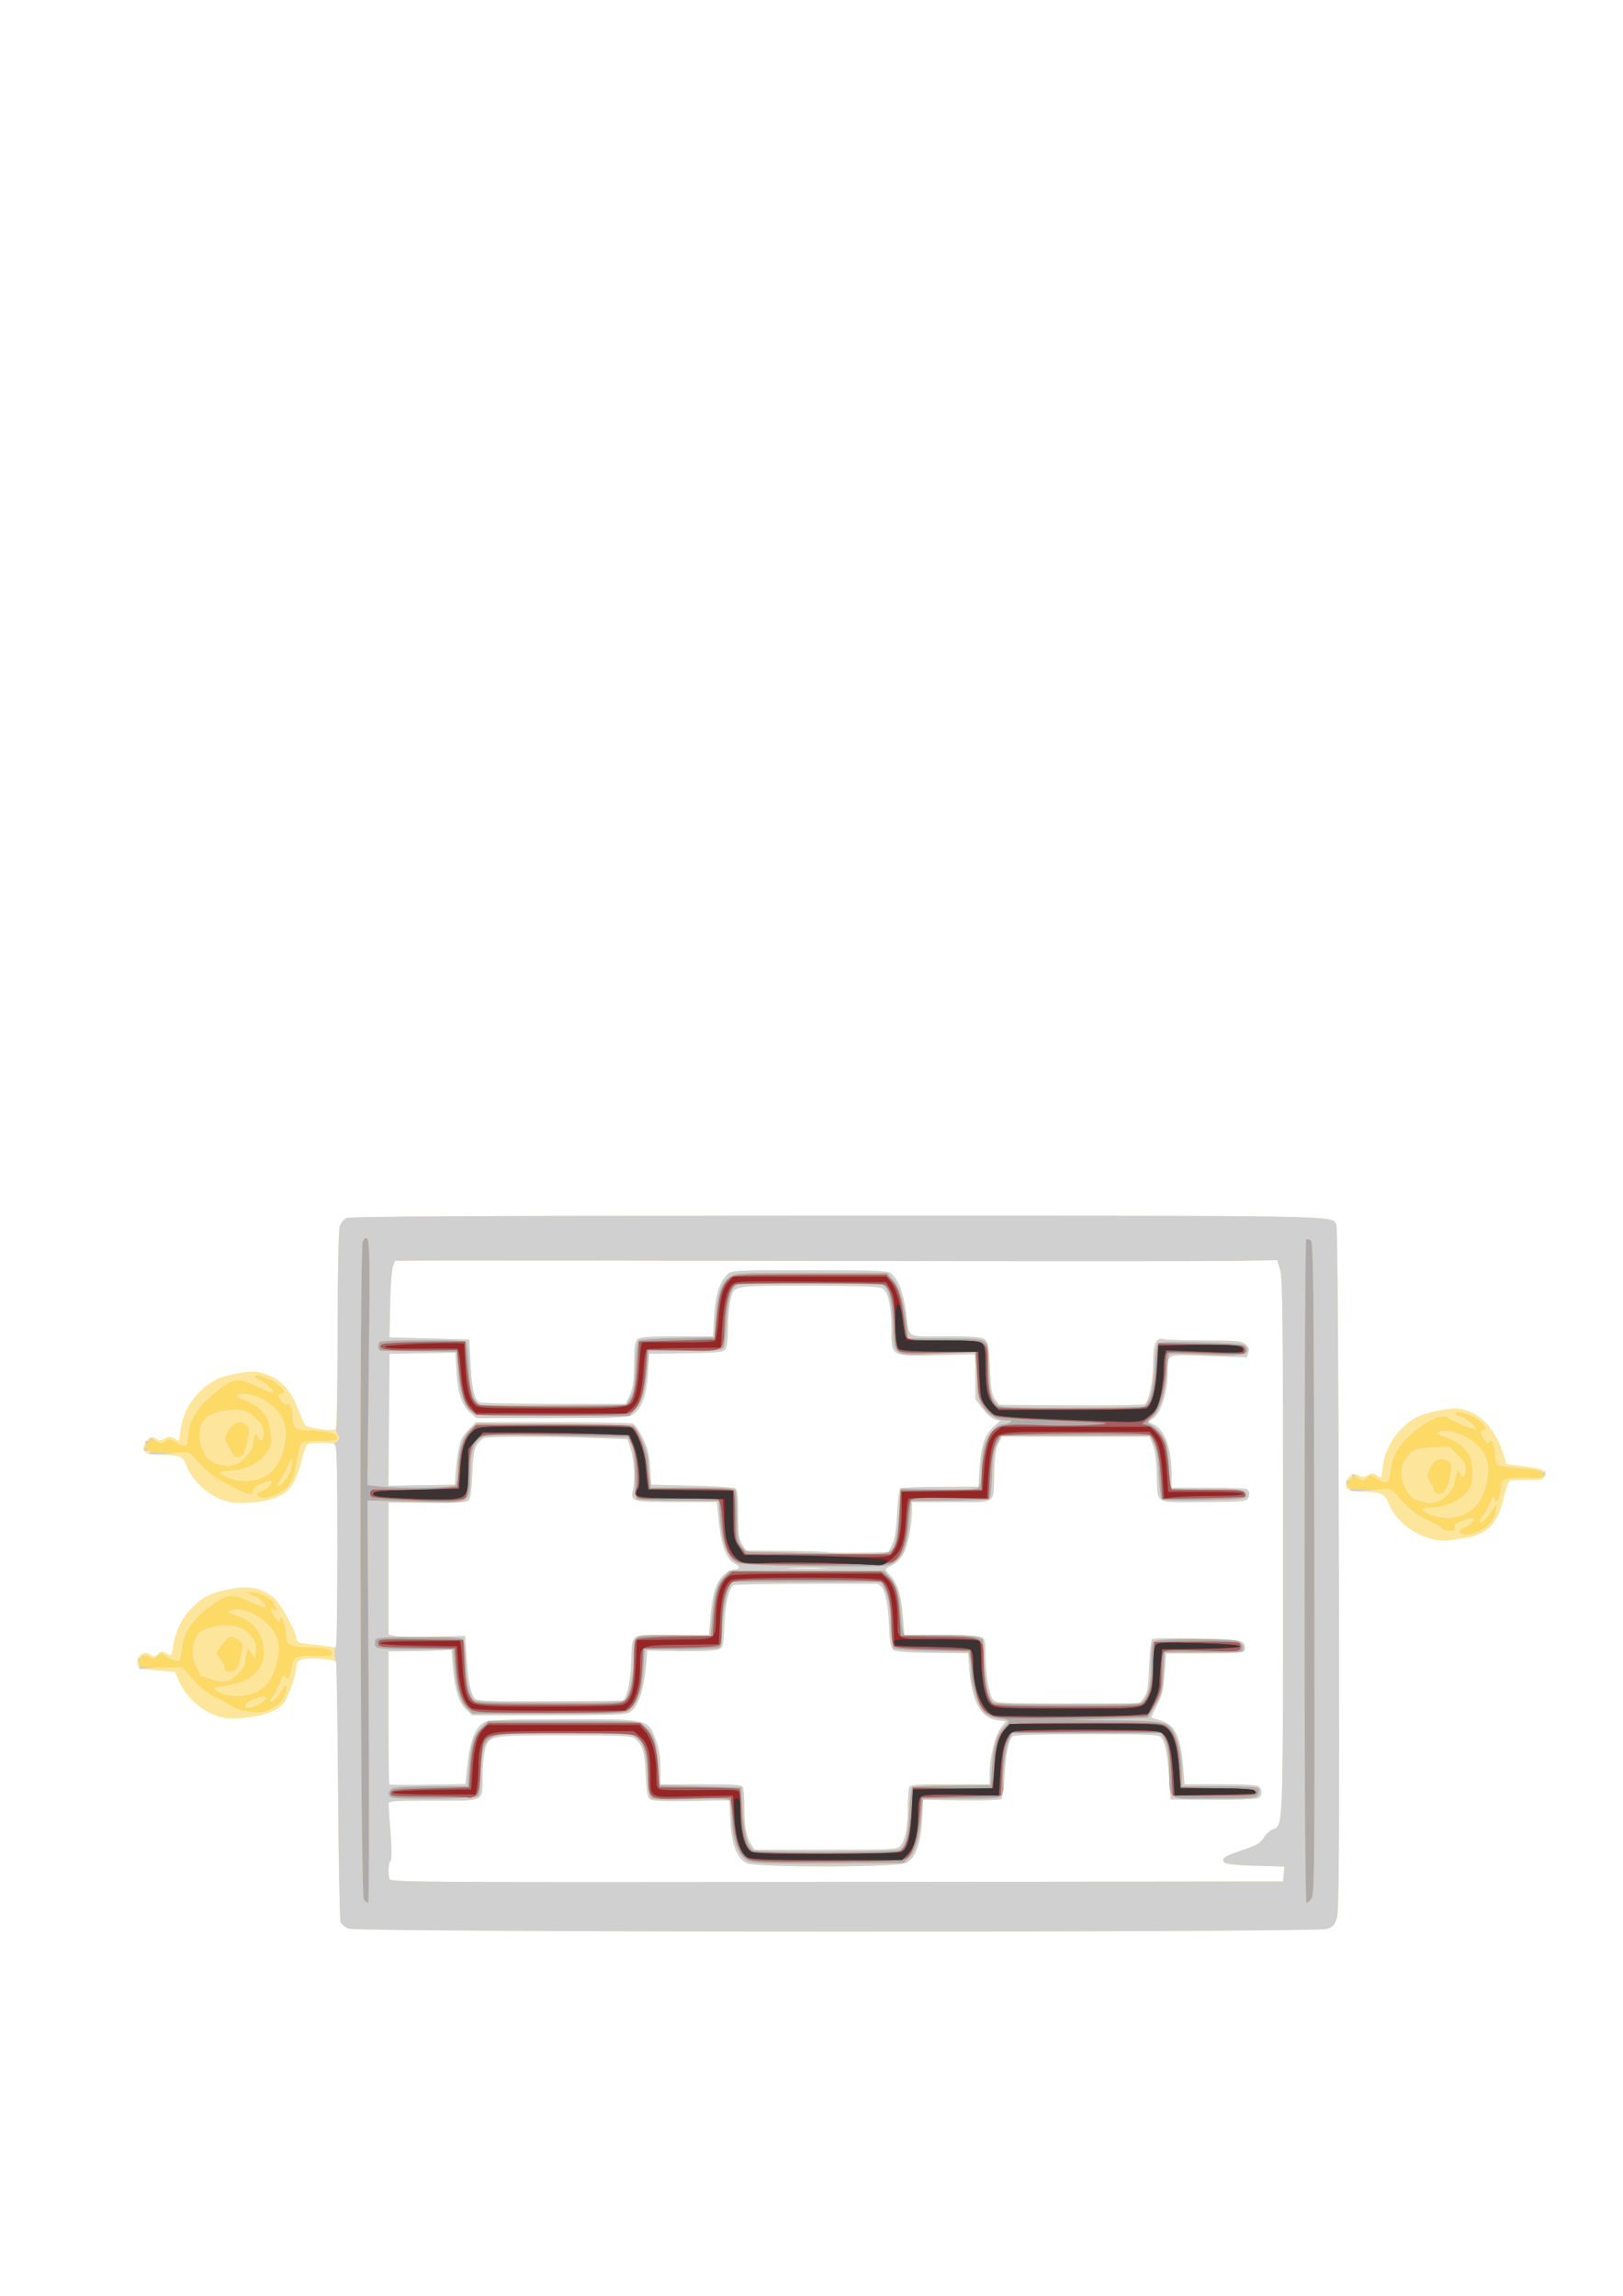 <?xml version="1.0" encoding="UTF-8" standalone="no"?>
<svg
   xmlns:dc="http://purl.org/dc/elements/1.1/"
   xmlns:cc="http://creativecommons.org/ns#"
   xmlns:rdf="http://www.w3.org/1999/02/22-rdf-syntax-ns#"
   xmlns:svg="http://www.w3.org/2000/svg"
   xmlns="http://www.w3.org/2000/svg"
   xmlns:sodipodi="http://sodipodi.sourceforge.net/DTD/sodipodi-0.dtd"
   xmlns:inkscape="http://www.inkscape.org/namespaces/inkscape"
   width="210mm"
   height="297mm"
   viewBox="0 0 210 297"
   version="1.1"
   id="svg1161"
   inkscape:version="1.0.1 (0767f8302a, 2020-10-17)"
   sodipodi:docname="photon.svg">
  <defs
     id="defs1155" />
  <sodipodi:namedview
     id="base"
     pagecolor="#ffffff"
     bordercolor="#666666"
     borderopacity="1.0"
     inkscape:pageopacity="0.0"
     inkscape:pageshadow="2"
     inkscape:zoom="0.35"
     inkscape:cx="-828.9216"
     inkscape:cy="857.24531"
     inkscape:document-units="mm"
     inkscape:current-layer="layer1"
     inkscape:document-rotation="0"
     showgrid="false"
     inkscape:window-width="1439"
     inkscape:window-height="1023"
     inkscape:window-x="418"
     inkscape:window-y="132"
     inkscape:window-maximized="0" />
  <g
     inkscape:label="Layer 1"
     inkscape:groupmode="layer"
     id="layer1">
    <g
       id="g2014"
       transform="translate(26.839,180.308)">
      <path
         style="fill:#fde69b;stroke-width:0.265"
         d="m 18.239,69.189 c -0.451,-0.196 -0.908,-0.579 -1.015,-0.85 -0.107,-0.271 -0.25,-7.874 -0.317,-16.897 -0.067,-9.022 -0.165,-16.535 -0.218,-16.695 -0.131,-0.4 -3.652,-0.696 -4.491,-0.378 -0.453,0.172 -0.68,0.458 -0.681,0.86 -0.003,0.967 -0.95,3.811 -1.549,4.652 C 9.183,40.984 7.27,41.717 4.634,41.926 2.702,42.078 2.181,42.024 0.877,41.531 -0.985,40.828 -2.748,39.174 -3.588,37.343 L -4.207,35.995 -5.803,35.848 c -0.878,-0.081 -1.953,-0.177 -2.39,-0.213 -0.641,-0.054 -0.809,-0.201 -0.875,-0.768 -0.116,-1.001 0.856,-1.683 1.628,-1.142 0.475,0.333 0.6,0.324 1.033,-0.068 0.402,-0.364 0.587,-0.387 1.004,-0.127 0.718,0.449 0.739,0.433 0.925,-0.673 0.355,-2.117 0.984,-3.524 2.162,-4.834 1.508,-1.677 2.783,-2.337 5.403,-2.794 2.378,-0.415 3.827,-0.13 5.387,1.059 0.908,0.692 3.046,4.512 3.046,5.441 0,0.374 0.322,0.499 1.654,0.645 0.91,0.099 2.1,0.249 2.646,0.333 l 0.992,0.152 V 19.755 C 16.81,8.052 16.766,6.636 16.392,6.492 15.808,6.268 13.3,6.299 12.948,6.534 12.788,6.641 12.455,7.565 12.207,8.587 11.597,11.097 10.81,12.419 9.492,13.146 8.045,13.944 4.708,14.372 2.878,13.994 0.434,13.49 -1.969,11.42 -2.81,9.096 -3.178,8.077 -3.583,7.928 -5.977,7.923 c -2.063,-0.004 -2.618,-0.39 -2.124,-1.474 0.374,-0.82 0.979,-1.075 1.509,-0.636 0.325,0.27 0.531,0.265 1.071,-0.024 0.528,-0.283 0.776,-0.291 1.178,-0.04 0.28,0.175 0.554,0.318 0.608,0.318 0.054,0 0.172,-0.618 0.262,-1.373 0.323,-2.731 2.119,-5.261 4.651,-6.553 0.583,-0.297 1.947,-0.673 3.032,-0.834 1.694,-0.252 2.167,-0.229 3.35,0.164 1.855,0.616 3.15,1.968 4.066,4.245 0.407,1.011 0.83,2.016 0.94,2.235 0.238,0.471 3.644,0.972 4.024,0.592 0.14,-0.14 0.248,-5.558 0.255,-12.787 0.007,-7.039 0.122,-12.904 0.262,-13.365 0.142,-0.468 0.535,-0.951 0.915,-1.124 0.495,-0.226 16.797,-0.304 63.505,-0.304 67.438,0 63.931,-0.068 64.564,1.247 0.125,0.26 0.265,20.299 0.31,44.532 0.066,35.657 0.016,44.259 -0.263,45.111 -0.274,0.837 -0.534,1.117 -1.27,1.369 -1.449,0.495 -125.491,0.463 -126.629,-0.032 z m 121.021,-7.066 0.08,-0.962 -3.71,-0.102 c -2.46,-0.068 -3.82,-0.212 -4.036,-0.427 -0.494,-0.494 -0.023,-0.811 2.414,-1.629 1.767,-0.593 2.254,-0.879 2.674,-1.569 0.282,-0.464 0.793,-0.951 1.134,-1.08 1.401,-0.533 1.355,0.699 1.36,-36.528 0.004,-28.976 -0.056,-34.735 -0.37,-35.816 l -0.374,-1.288 -5.711,0.086 c -3.141,0.047 -25.833,0.05 -50.426,0.005 -24.593,-0.044 -47.706,-0.069 -51.363,-0.054 l -6.649,0.026 -0.283,0.728 c -0.155,0.4 -0.319,2.633 -0.363,4.961 l -0.08,4.233 5.159,0.132 5.159,0.132 0.164,3.175 c 0.161,3.113 0.483,4.553 1.109,4.952 0.173,0.11 4.508,0.202 9.634,0.204 l 9.32,0.004 0.367,-0.728 c 0.584,-1.159 0.725,-2.06 0.741,-4.724 0.011,-1.833 0.119,-2.603 0.405,-2.889 0.315,-0.315 1.302,-0.39 5.095,-0.39 h 4.705 L 65.563,-10.007 c 0.157,-2.763 0.733,-4.556 1.756,-5.472 0.544,-0.486 1.055,-0.51 10.622,-0.5 9.471,0.01 10.083,0.04 10.614,0.511 0.864,0.767 1.513,2.474 1.813,4.767 0.481,3.679 -0.152,3.273 5.11,3.273 3.532,0 4.692,0.086 5.088,0.375 0.445,0.325 0.535,0.823 0.672,3.719 0.131,2.778 0.248,3.465 0.69,4.056 l 0.532,0.713 9.232,0.064 c 5.078,0.035 9.386,-0.035 9.575,-0.156 0.573,-0.367 1.105,-2.949 1.109,-5.379 0.003,-2.525 0.373,-3.304 1.432,-3.02 0.306,0.082 2.656,0.151 5.223,0.153 4.108,0.003 4.738,0.061 5.259,0.483 0.45,0.364 0.545,0.628 0.396,1.096 l -0.196,0.616 -4.963,-0.186 c -5.69,-0.214 -5.297,-0.389 -5.297,2.354 0,2.252 -0.856,4.974 -1.775,5.644 l -0.707,0.515 0.808,0.418 c 1.35,0.698 2.184,3.103 2.196,6.328 l 0.006,1.786 h 4.609 c 2.535,0 4.797,0.072 5.027,0.161 0.495,0.19 0.549,0.926 0.101,1.374 -0.227,0.227 -1.892,0.318 -5.816,0.318 -6.396,0 -5.689,0.464 -5.847,-3.836 -0.061,-1.66 -0.257,-3.015 -0.527,-3.638 L 121.877,5.538 h -9.532 -9.532 l -0.456,0.86 c -0.325,0.613 -0.482,1.657 -0.547,3.638 -0.145,4.442 0.51,3.969 -5.498,3.969 h -5.154 l -0.002,1.124 c -0.003,1.812 -0.508,4.416 -1.07,5.517 -0.293,0.574 -0.896,1.212 -1.378,1.457 -1.178,0.599 -1.165,0.553 -0.385,1.367 0.973,1.016 1.465,2.59 1.674,5.359 l 0.179,2.373 h 4.742 c 2.763,0 4.956,0.114 5.254,0.274 0.437,0.234 0.512,0.568 0.512,2.293 0,2.605 0.476,5.317 1.031,5.872 0.389,0.389 1.434,0.435 9.665,0.426 l 9.229,-0.011 0.553,-0.741 c 0.47,-0.629 0.574,-1.236 0.688,-4.019 0.074,-1.803 0.253,-3.393 0.398,-3.534 0.165,-0.161 2.371,-0.19 5.924,-0.078 4.793,0.151 5.702,0.244 5.929,0.606 0.148,0.235 0.194,0.622 0.103,0.86 -0.146,0.38 -0.781,0.433 -5.17,0.433 h -5.004 l -0.18,2.58 c -0.149,2.146 -0.315,2.838 -0.983,4.12 -0.442,0.847 -0.762,1.57 -0.712,1.606 0.05,0.036 0.603,0.213 1.229,0.393 1.808,0.52 2.562,2.109 2.871,6.053 l 0.171,2.183 h 4.671 c 3.28,0 4.765,0.095 4.988,0.318 0.462,0.462 0.388,1.216 -0.146,1.484 -0.255,0.128 -2.904,0.216 -5.887,0.196 l -5.424,-0.037 -0.19,-2.84 c -0.206,-3.08 -0.549,-4.717 -1.103,-5.271 -0.282,-0.282 -2.23,-0.351 -9.637,-0.343 -5.834,0.007 -9.373,0.109 -9.525,0.276 -0.528,0.578 -0.87,2.253 -1.025,5.027 -0.091,1.623 -0.291,3.002 -0.453,3.117 -0.16,0.114 -2.493,0.179 -5.185,0.144 l -4.895,-0.063 -0.15,2.634 c -0.18,3.147 -0.83,4.888 -2.062,5.526 -1.162,0.601 -19.503,0.624 -20.66,0.026 -1.25,-0.646 -1.93,-2.445 -2.077,-5.492 l -0.127,-2.63 -4.959,0.081 c -3.653,0.06 -5.063,-0.005 -5.354,-0.246 -0.289,-0.24 -0.426,-1.086 -0.513,-3.167 -0.122,-2.923 -0.39,-3.827 -1.369,-4.62 -0.508,-0.412 -1.413,-0.458 -9.11,-0.463 -9.829,-0.007 -9.845,-0.004 -10.338,1.952 -0.164,0.652 -0.299,2.153 -0.299,3.336 0,3.39 0.435,3.173 -6.359,3.173 -5.361,0 -5.811,0.036 -5.806,0.463 0.003,0.255 0.121,1.946 0.262,3.759 0.169,2.171 0.167,3.386 -0.006,3.559 -0.291,0.291 -0.352,1.732 -0.101,2.384 0.146,0.381 5.418,0.413 57.878,0.352 l 57.717,-0.067 z M 89.636,58.521 c 0.652,-0.734 0.99,-2.395 0.992,-4.873 7.94e-4,-1.261 0.074,-2.482 0.162,-2.712 0.139,-0.362 0.857,-0.419 5.292,-0.419 h 5.131 l 0.005,-1.389 c 0.007,-2.108 0.689,-4.912 1.432,-5.886 l 0.657,-0.861 -1.076,-0.144 c -2.161,-0.29 -3.325,-2.402 -3.641,-6.608 l -0.154,-2.056 -4.656,-0.061 c -3.271,-0.043 -4.775,-0.16 -5.056,-0.394 -0.297,-0.246 -0.436,-1.103 -0.538,-3.307 -0.16,-3.459 -0.706,-5.221 -1.618,-5.228 -8.161,-0.057 -18.257,0.032 -18.467,0.162 -0.639,0.395 -1.073,2.206 -1.214,5.073 -0.145,2.944 -0.165,3.021 -0.836,3.277 -0.38,0.145 -2.579,0.231 -4.921,0.193 l -4.233,-0.069 -0.071,1.042 c -0.262,3.831 -1.026,6.248 -2.2,6.959 -0.474,0.287 -2.607,0.36 -10.494,0.36 h -9.898 l -0.783,-0.75 C 32.511,39.932 31.993,38.232 31.752,35.265 l -0.175,-2.155 -1.496,0.085 c -0.823,0.047 -2.657,0.094 -4.076,0.105 l -2.58,0.019 v 8.555 c 0,4.705 0.049,8.604 0.11,8.665 0.06,0.061 2.299,0.076 4.975,0.033 l 4.866,-0.077 0.292,-2.634 c 0.354,-3.19 1.086,-4.915 2.296,-5.414 0.615,-0.253 3.19,-0.34 10.211,-0.342 11.194,-0.004 10.833,-0.092 11.926,2.898 0.344,0.941 0.514,2.085 0.514,3.46 v 2.054 h 5.263 c 4.555,0 5.285,0.056 5.424,0.419 0.088,0.23 0.163,1.391 0.167,2.58 0.007,2.44 0.271,3.855 0.899,4.813 l 0.429,0.655 h 9.213 c 8.441,0 9.248,-0.039 9.625,-0.463 z M 53.667,39.702 c 0.521,-0.081 1.043,-2.186 1.155,-4.656 0.194,-4.302 -0.428,-3.844 5.216,-3.844 h 4.853 l 0.182,-2.247 c 0.248,-3.055 0.774,-4.702 1.767,-5.539 0.445,-0.375 1.032,-0.681 1.303,-0.681 0.767,0 0.841,-0.421 0.13,-0.744 -1.065,-0.485 -1.761,-2.249 -2.078,-5.267 L 65.91,14.004 h -5.203 c -5.814,0 -6.012,-0.058 -5.638,-1.643 0.295,-1.249 0.14,-3.845 -0.314,-5.261 l -0.389,-1.216 -4.4,-0.174 c -5.843,-0.23 -13.907,-0.214 -14.238,0.029 -1.134,0.833 -1.322,1.424 -1.455,4.574 -0.087,2.07 -0.25,3.252 -0.477,3.479 -0.262,0.261 -1.559,0.335 -5.358,0.306 l -5.013,-0.038 v 8.549 8.549 l 0.849,0.186 c 0.467,0.103 2.699,0.142 4.961,0.087 l 4.112,-0.099 0.19,2.852 c 0.206,3.089 0.548,4.728 1.102,5.282 0.282,0.282 2.203,0.344 9.584,0.309 5.077,-0.024 9.327,-0.058 9.444,-0.076 z m 26.061,-17.163 c -1.121,-0.049 -3.026,-0.05 -4.233,-5.29e-4 -1.207,0.049 -0.29,0.09 2.038,0.09 2.328,2.64e-4 3.316,-0.04 2.195,-0.089 z m 8.873,-3.045 c 0.346,-0.707 0.528,-1.868 0.635,-4.044 0.083,-1.678 0.274,-3.128 0.424,-3.221 0.151,-0.093 2.484,-0.178 5.186,-0.189 l 4.912,-0.02 0.166,-2.514 C 100.112,6.64 100.569,5.325 101.752,4.245 L 102.579,3.489 101.906,3.32 C 101.536,3.228 100.812,2.6 100.297,1.925 L 99.36,0.699 V -2.208 -5.116 l -4.891,0.123 c -6.07,0.152 -5.957,0.215 -5.957,-3.297 0,-2.98 -0.407,-4.87 -1.148,-5.331 -0.449,-0.279 -2.511,-0.356 -9.619,-0.358 -10.184,-0.003 -9.611,-0.12 -10.113,2.059 -0.15,0.653 -0.276,2.206 -0.28,3.451 -0.004,1.389 -0.134,2.436 -0.337,2.709 -0.285,0.382 -0.995,0.454 -5.093,0.514 l -4.763,0.07 -0.167,2.564 C 56.798,0.36 56.104,2.143 54.896,2.767 54.273,3.089 52.474,3.157 44.493,3.157 H 34.843 L 34.058,2.496 C 32.941,1.556 32.393,-0.046 32.225,-2.869 l -0.147,-2.454 -4.26,0.073 -4.26,0.073 -0.07,8.539 -0.07,8.539 4.303,-0.073 4.303,-0.073 0.06,-1.191 C 32.118,9.91 32.279,8.563 32.442,7.571 32.692,6.057 32.899,5.601 33.73,4.727 L 34.72,3.686 h 9.941 c 5.468,0 10.135,0.075 10.373,0.166 0.237,0.091 0.801,0.895 1.253,1.786 0.655,1.291 0.854,2.078 0.979,3.869 l 0.157,2.249 5.292,0.132 c 2.91,0.073 5.44,0.229 5.622,0.346 0.233,0.151 0.331,1.124 0.332,3.307 7.93e-4,2.575 0.085,3.232 0.505,3.92 l 0.504,0.827 5.237,0.043 c 2.88,0.024 5.295,0.101 5.367,0.172 0.071,0.071 1.863,0.097 3.981,0.057 l 3.852,-0.073 z M 157.657,18.542 c -2.267,-0.783 -4.207,-2.577 -4.882,-4.514 -0.366,-1.051 -1.078,-1.347 -3.24,-1.347 -0.93,0 -1.788,-0.138 -1.967,-0.318 -0.47,-0.47 -0.386,-1.126 0.214,-1.669 0.453,-0.41 0.624,-0.432 1.154,-0.148 0.505,0.27 0.729,0.266 1.188,-0.02 0.454,-0.284 0.669,-0.289 1.091,-0.025 0.289,0.181 0.57,0.328 0.624,0.328 0.054,0 0.165,-0.638 0.245,-1.419 0.27,-2.616 2.127,-5.249 4.558,-6.461 0.582,-0.29 1.967,-0.674 3.078,-0.853 1.754,-0.282 2.192,-0.268 3.33,0.11 2.11,0.701 3.796,2.792 4.709,5.843 l 0.316,1.056 2.278,0.271 c 2.469,0.294 3.133,0.643 2.657,1.395 -0.238,0.377 -0.628,0.443 -2.243,0.38 -1.075,-0.042 -2.094,0.019 -2.265,0.135 -0.171,0.116 -0.497,1.016 -0.725,2 -0.861,3.71 -2.151,4.972 -5.591,5.47 -2.479,0.358 -2.939,0.337 -4.53,-0.213 z"
         id="path2028" />
      <path
         style="fill:#d0d0d0;stroke-width:0.265"
         d="M 18.239,69.189 C 17.788,68.993 17.331,68.61 17.224,68.34 17.117,68.069 16.974,60.465 16.906,51.443 16.839,42.421 16.716,34.86 16.633,34.642 c -0.23,-0.606 -0.245,-1.852 -0.021,-1.852 0.109,1e-5 0.198,-5.894 0.198,-13.097 0,-9.956 -0.076,-13.097 -0.315,-13.097 -0.173,0 -0.084,-0.171 0.198,-0.381 0.442,-0.328 0.466,-0.458 0.174,-0.937 -0.187,-0.306 -0.271,-0.667 -0.188,-0.802 0.083,-0.135 0.157,-5.875 0.165,-12.755 0.007,-7.018 0.122,-12.87 0.262,-13.331 0.142,-0.468 0.535,-0.951 0.915,-1.124 0.495,-0.226 16.797,-0.304 63.505,-0.304 67.438,0 63.931,-0.068 64.564,1.247 0.125,0.26 0.265,20.299 0.31,44.532 0.066,35.657 0.016,44.259 -0.263,45.111 -0.274,0.837 -0.534,1.117 -1.27,1.369 -1.449,0.495 -125.491,0.463 -126.629,-0.032 z m 121.021,-7.066 0.08,-0.962 -3.71,-0.102 c -2.46,-0.068 -3.82,-0.212 -4.036,-0.427 -0.494,-0.494 -0.023,-0.811 2.414,-1.629 1.767,-0.593 2.254,-0.879 2.674,-1.569 0.282,-0.464 0.793,-0.951 1.134,-1.08 1.401,-0.533 1.355,0.699 1.36,-36.528 0.004,-28.976 -0.056,-34.735 -0.37,-35.816 l -0.374,-1.288 -5.711,0.086 c -3.141,0.047 -25.833,0.05 -50.426,0.005 -24.593,-0.044 -47.706,-0.069 -51.363,-0.054 l -6.649,0.026 -0.283,0.728 c -0.155,0.4 -0.319,2.633 -0.363,4.961 l -0.08,4.233 5.159,0.132 5.159,0.132 0.164,3.175 c 0.161,3.113 0.483,4.553 1.109,4.952 0.173,0.11 4.508,0.202 9.634,0.204 l 9.32,0.004 0.367,-0.728 c 0.584,-1.159 0.725,-2.06 0.741,-4.724 0.011,-1.833 0.119,-2.603 0.405,-2.889 0.315,-0.315 1.302,-0.39 5.095,-0.39 h 4.705 L 65.563,-10.007 c 0.157,-2.763 0.733,-4.556 1.756,-5.472 0.544,-0.486 1.055,-0.51 10.622,-0.5 9.471,0.01 10.083,0.04 10.614,0.511 0.864,0.767 1.513,2.474 1.813,4.767 0.481,3.679 -0.152,3.273 5.11,3.273 3.532,0 4.692,0.086 5.088,0.375 0.445,0.325 0.535,0.823 0.672,3.719 0.131,2.778 0.248,3.465 0.69,4.056 l 0.532,0.713 9.232,0.064 c 5.078,0.035 9.386,-0.035 9.575,-0.156 0.573,-0.367 1.105,-2.949 1.109,-5.379 0.003,-2.525 0.373,-3.304 1.432,-3.02 0.306,0.082 2.656,0.151 5.223,0.153 4.108,0.003 4.738,0.061 5.259,0.483 0.45,0.364 0.545,0.628 0.396,1.096 l -0.196,0.616 -4.963,-0.186 c -5.69,-0.214 -5.297,-0.389 -5.297,2.354 0,2.252 -0.856,4.974 -1.775,5.644 l -0.707,0.515 0.808,0.418 c 1.35,0.698 2.184,3.103 2.196,6.328 l 0.006,1.786 h 4.609 c 2.535,0 4.797,0.072 5.027,0.161 0.495,0.19 0.549,0.926 0.101,1.374 -0.227,0.227 -1.892,0.318 -5.816,0.318 -6.396,0 -5.689,0.464 -5.847,-3.836 -0.061,-1.66 -0.257,-3.015 -0.527,-3.638 L 121.877,5.538 h -9.532 -9.532 l -0.456,0.86 c -0.325,0.613 -0.482,1.657 -0.547,3.638 -0.145,4.442 0.51,3.969 -5.498,3.969 h -5.154 l -0.002,1.124 c -0.003,1.812 -0.508,4.416 -1.07,5.517 -0.293,0.574 -0.896,1.212 -1.378,1.457 -1.178,0.599 -1.165,0.553 -0.385,1.367 0.973,1.016 1.465,2.59 1.674,5.359 l 0.179,2.373 h 4.742 c 2.763,0 4.956,0.114 5.254,0.274 0.437,0.234 0.512,0.568 0.512,2.293 0,2.605 0.476,5.317 1.031,5.872 0.389,0.389 1.434,0.435 9.665,0.426 l 9.229,-0.011 0.553,-0.741 c 0.47,-0.629 0.574,-1.236 0.688,-4.019 0.074,-1.803 0.253,-3.393 0.398,-3.534 0.165,-0.161 2.371,-0.19 5.924,-0.078 4.793,0.151 5.702,0.244 5.929,0.606 0.148,0.235 0.194,0.622 0.103,0.86 -0.146,0.38 -0.781,0.433 -5.17,0.433 h -5.004 l -0.18,2.58 c -0.149,2.146 -0.315,2.838 -0.983,4.12 -0.442,0.847 -0.762,1.57 -0.712,1.606 0.05,0.036 0.603,0.213 1.229,0.393 1.808,0.52 2.562,2.109 2.871,6.053 l 0.171,2.183 h 4.671 c 3.28,0 4.765,0.095 4.988,0.318 0.462,0.462 0.388,1.216 -0.146,1.484 -0.255,0.128 -2.904,0.216 -5.887,0.196 l -5.424,-0.037 -0.19,-2.84 c -0.206,-3.08 -0.549,-4.717 -1.103,-5.271 -0.282,-0.282 -2.23,-0.351 -9.637,-0.343 -5.834,0.007 -9.373,0.109 -9.525,0.276 -0.528,0.578 -0.87,2.253 -1.025,5.027 -0.091,1.623 -0.291,3.002 -0.453,3.117 -0.16,0.114 -2.493,0.179 -5.185,0.144 l -4.895,-0.063 -0.15,2.634 c -0.18,3.147 -0.83,4.888 -2.062,5.526 -1.162,0.601 -19.503,0.624 -20.66,0.026 -1.25,-0.646 -1.93,-2.445 -2.077,-5.492 l -0.127,-2.63 -4.959,0.081 c -3.653,0.06 -5.063,-0.005 -5.354,-0.246 -0.289,-0.24 -0.426,-1.086 -0.513,-3.167 -0.122,-2.923 -0.39,-3.827 -1.369,-4.62 -0.508,-0.412 -1.413,-0.458 -9.11,-0.463 -9.829,-0.007 -9.845,-0.004 -10.338,1.952 -0.164,0.652 -0.299,2.153 -0.299,3.336 0,3.39 0.435,3.173 -6.359,3.173 -5.361,0 -5.811,0.036 -5.806,0.463 0.003,0.255 0.121,1.946 0.262,3.759 0.169,2.171 0.167,3.386 -0.006,3.559 -0.291,0.291 -0.352,1.732 -0.101,2.384 0.146,0.381 5.418,0.413 57.878,0.352 l 57.717,-0.067 z M 89.636,58.521 c 0.652,-0.734 0.99,-2.395 0.992,-4.873 7.94e-4,-1.261 0.074,-2.482 0.162,-2.712 0.139,-0.362 0.857,-0.419 5.292,-0.419 h 5.131 l 0.005,-1.389 c 0.007,-2.108 0.689,-4.912 1.432,-5.886 l 0.657,-0.861 -1.076,-0.144 c -2.161,-0.29 -3.325,-2.402 -3.641,-6.608 l -0.154,-2.056 -4.656,-0.061 c -3.271,-0.043 -4.775,-0.16 -5.056,-0.394 -0.297,-0.246 -0.436,-1.103 -0.538,-3.307 -0.16,-3.459 -0.706,-5.221 -1.618,-5.228 -8.161,-0.057 -18.257,0.032 -18.467,0.162 -0.639,0.395 -1.073,2.206 -1.214,5.073 -0.145,2.944 -0.165,3.021 -0.836,3.277 -0.38,0.145 -2.579,0.231 -4.921,0.193 l -4.233,-0.069 -0.071,1.042 c -0.262,3.831 -1.026,6.248 -2.2,6.959 -0.474,0.287 -2.607,0.36 -10.494,0.36 h -9.898 l -0.783,-0.75 C 32.511,39.932 31.993,38.232 31.752,35.265 l -0.175,-2.155 -1.496,0.085 c -0.823,0.047 -2.657,0.094 -4.076,0.105 l -2.58,0.019 v 8.555 c 0,4.705 0.049,8.604 0.11,8.665 0.06,0.061 2.299,0.076 4.975,0.033 l 4.866,-0.077 0.292,-2.634 c 0.354,-3.19 1.086,-4.915 2.296,-5.414 0.615,-0.253 3.19,-0.34 10.211,-0.342 11.194,-0.004 10.833,-0.092 11.926,2.898 0.344,0.941 0.514,2.085 0.514,3.46 v 2.054 h 5.263 c 4.555,0 5.285,0.056 5.424,0.419 0.088,0.23 0.163,1.391 0.167,2.58 0.007,2.44 0.271,3.855 0.899,4.813 l 0.429,0.655 h 9.213 c 8.441,0 9.248,-0.039 9.625,-0.463 z M 53.667,39.702 c 0.521,-0.081 1.043,-2.186 1.155,-4.656 0.194,-4.302 -0.428,-3.844 5.216,-3.844 h 4.853 l 0.182,-2.247 c 0.248,-3.055 0.774,-4.702 1.767,-5.539 0.445,-0.375 1.032,-0.681 1.303,-0.681 0.767,0 0.841,-0.421 0.13,-0.744 -1.065,-0.485 -1.761,-2.249 -2.078,-5.267 L 65.91,14.004 h -5.203 c -5.814,0 -6.012,-0.058 -5.638,-1.643 0.295,-1.249 0.14,-3.845 -0.314,-5.261 l -0.389,-1.216 -4.4,-0.174 c -5.843,-0.23 -13.907,-0.214 -14.238,0.029 -1.134,0.833 -1.322,1.424 -1.455,4.574 -0.087,2.07 -0.25,3.252 -0.477,3.479 -0.262,0.261 -1.559,0.335 -5.358,0.306 l -5.013,-0.038 v 8.549 8.549 l 0.849,0.186 c 0.467,0.103 2.699,0.142 4.961,0.087 l 4.112,-0.099 0.19,2.852 c 0.206,3.089 0.548,4.728 1.102,5.282 0.282,0.282 2.203,0.344 9.584,0.309 5.077,-0.024 9.327,-0.058 9.444,-0.076 z m 26.061,-17.163 c -1.121,-0.049 -3.026,-0.05 -4.233,-5.29e-4 -1.207,0.049 -0.29,0.09 2.038,0.09 2.328,2.64e-4 3.316,-0.04 2.195,-0.089 z m 8.873,-3.045 c 0.346,-0.707 0.528,-1.868 0.635,-4.044 0.083,-1.678 0.274,-3.128 0.424,-3.221 0.151,-0.093 2.484,-0.178 5.186,-0.189 l 4.912,-0.02 0.166,-2.514 C 100.112,6.64 100.569,5.325 101.752,4.245 L 102.579,3.489 101.906,3.32 C 101.536,3.228 100.812,2.6 100.297,1.925 L 99.36,0.699 V -2.208 -5.116 l -4.891,0.123 c -6.07,0.152 -5.957,0.215 -5.957,-3.297 0,-2.98 -0.407,-4.87 -1.148,-5.331 -0.449,-0.279 -2.511,-0.356 -9.619,-0.358 -10.184,-0.003 -9.611,-0.12 -10.113,2.059 -0.15,0.653 -0.276,2.206 -0.28,3.451 -0.004,1.389 -0.134,2.436 -0.337,2.709 -0.285,0.382 -0.995,0.454 -5.093,0.514 l -4.763,0.07 -0.167,2.564 C 56.798,0.36 56.104,2.143 54.896,2.767 54.273,3.089 52.474,3.157 44.493,3.157 H 34.843 L 34.058,2.496 C 32.941,1.556 32.393,-0.046 32.225,-2.869 l -0.147,-2.454 -4.26,0.073 -4.26,0.073 -0.07,8.539 -0.07,8.539 4.303,-0.073 4.303,-0.073 0.06,-1.191 C 32.118,9.91 32.279,8.563 32.442,7.571 32.692,6.057 32.899,5.601 33.73,4.727 L 34.72,3.686 h 9.941 c 5.468,0 10.135,0.075 10.373,0.166 0.237,0.091 0.801,0.895 1.253,1.786 0.655,1.291 0.854,2.078 0.979,3.869 l 0.157,2.249 5.292,0.132 c 2.91,0.073 5.44,0.229 5.622,0.346 0.233,0.151 0.331,1.124 0.332,3.307 7.93e-4,2.575 0.085,3.232 0.505,3.92 l 0.504,0.827 5.237,0.043 c 2.88,0.024 5.295,0.101 5.367,0.172 0.071,0.071 1.863,0.097 3.981,0.057 l 3.852,-0.073 z M 4.669,40.97 C 4.03,40.845 3.315,40.571 3.081,40.362 2.847,40.153 1.966,39.657 1.123,39.26 0.082,38.77 -0.867,38.024 -1.836,36.937 l -1.426,-1.601 -2.588,0.069 c -1.424,0.038 -2.712,0.139 -2.862,0.224 -0.151,0.085 -0.192,0.064 -0.093,-0.047 0.1,-0.111 0.07,-0.494 -0.065,-0.851 -0.162,-0.426 -0.156,-0.593 0.017,-0.486 0.145,0.09 0.264,0.037 0.264,-0.117 0,-0.378 0.876,-0.356 1.264,0.031 0.239,0.239 0.436,0.198 0.847,-0.173 0.489,-0.443 0.575,-0.448 0.998,-0.067 0.255,0.229 0.785,0.498 1.179,0.596 0.778,0.194 0.807,0.141 1.11,-2.103 0.208,-1.539 1.404,-3.253 3.265,-4.68 C 2.507,25.866 3.091,25.774 5.424,26.885 6.477,27.387 7.396,27.74 7.466,27.671 7.797,27.34 6.912,26.445 5.899,26.087 4.938,25.747 4.877,25.685 5.482,25.667 c 0.941,-0.028 2.062,0.414 2.795,1.101 0.573,0.537 0.853,1.45 0.349,1.138 -0.551,-0.341 -0.475,0.335 0.12,1.062 0.563,0.689 0.64,0.718 0.667,0.249 0.054,-0.925 0.756,0.937 0.77,2.041 0.015,1.258 0.498,1.523 2.839,1.557 2.184,0.032 3.126,0.267 3.126,0.779 0,0.311 -0.387,0.367 -2.02,0.293 -2.178,-0.099 -3.139,0.203 -3.139,0.988 0,0.264 -0.132,0.86 -0.294,1.324 -0.254,0.729 -0.336,0.786 -0.603,0.421 -0.264,-0.361 -0.361,-0.277 -0.668,0.585 -0.198,0.554 -0.581,1.323 -0.852,1.71 -0.598,0.851 -0.62,1.049 -0.094,0.848 0.22,-0.084 0.695,-0.646 1.056,-1.248 0.545,-0.91 0.657,-0.992 0.659,-0.487 0.004,1.007 -0.678,2.008 -1.794,2.636 C 7.292,41.287 6.578,41.345 4.669,40.97 Z M 6.955,40.042 C 8.235,39.214 7.477,38.866 5.863,39.54 4.691,40.03 4.506,40.883 5.632,40.606 6.032,40.507 6.627,40.254 6.955,40.042 Z M 6.516,38.534 C 7.86,37.837 8.701,36.425 9.133,34.143 9.516,32.115 9.098,30.925 7.497,29.485 6.094,28.224 4.117,27.574 2.996,28.006 c -0.583,0.224 -0.585,0.24 -0.076,0.417 0.291,0.101 0.886,0.31 1.323,0.465 1.881,0.667 3.038,2.488 3.041,4.787 0.003,2.075 -2.072,3.794 -4.898,4.058 -1.801,0.168 -1.941,0.424 -0.559,1.025 1.308,0.569 3.349,0.472 4.689,-0.224 z m -2.615,-2.226 c 0.552,-0.539 1.005,-1.223 1.007,-1.521 0.002,-0.298 0.079,-0.825 0.172,-1.171 L 5.248,32.987 5.702,33.589 6.156,34.19 6.278,33.357 C 6.449,32.194 5.85,31.121 4.657,30.45 3.467,29.781 2.08,29.725 0.241,30.271 c -1.082,0.321 -1.4,0.561 -1.768,1.332 -0.582,1.22 -0.559,2.372 0.074,3.766 0.281,0.618 0.546,1.126 0.59,1.128 0.043,0.002 0.555,0.176 1.137,0.385 1.764,0.635 2.508,0.518 3.627,-0.575 z m -1.642,-0.832 c 0,-0.269 -0.238,-0.763 -0.529,-1.099 -0.291,-0.336 -0.529,-0.654 -0.529,-0.707 0,-0.449 1.431,-2.203 1.797,-2.203 0.854,0 1.706,0.798 1.515,1.42 -0.095,0.31 -0.223,0.896 -0.283,1.302 -0.178,1.191 -0.612,1.776 -1.318,1.776 -0.458,0 -0.652,-0.146 -0.652,-0.489 z M 162.107,18.003 c -0.262,-0.166 -0.086,-0.358 0.661,-0.724 0.56,-0.274 1.055,-0.697 1.1,-0.941 0.076,-0.414 -0.009,-0.415 -1.273,-0.01 -1.072,0.343 -1.329,0.532 -1.231,0.907 0.098,0.373 -0.036,0.473 -0.63,0.473 -0.414,0 -0.836,-0.134 -0.937,-0.297 -0.101,-0.164 -0.912,-0.63 -1.802,-1.037 -1.52,-0.694 -2.439,-1.436 -4.214,-3.399 -0.638,-0.705 -0.885,-0.806 -1.72,-0.7 -2.944,0.372 -4.325,0.425 -4.16,0.158 0.095,-0.154 0.061,-0.281 -0.076,-0.281 -0.137,0 -0.312,-0.238 -0.388,-0.53 -0.076,-0.291 -0.044,-0.471 0.071,-0.4 0.303,0.187 0.831,-0.53 0.598,-0.812 -0.108,-0.131 0.042,-0.048 0.333,0.183 0.929,0.737 1.138,0.779 1.594,0.324 0.355,-0.355 0.535,-0.383 0.881,-0.134 0.239,0.172 0.723,0.436 1.074,0.586 0.798,0.342 0.961,0.113 1.17,-1.653 0.223,-1.883 1.231,-3.411 3.34,-5.061 1.943,-1.52 3.445,-2.051 4.15,-1.467 0.502,0.416 3.335,1.576 3.485,1.426 0.238,-0.238 -1.528,-1.723 -2.049,-1.723 -0.302,0 -0.55,-0.119 -0.55,-0.265 0,-0.737 2.833,0.35 3.544,1.36 0.386,0.549 0.391,0.634 0.035,0.709 -0.539,0.114 -0.509,0.491 0.101,1.267 0.345,0.439 0.548,0.536 0.641,0.306 0.247,-0.611 0.697,0.383 0.701,1.55 0.002,0.601 0.164,1.225 0.359,1.387 0.195,0.162 1.469,0.36 2.831,0.44 1.361,0.08 2.611,0.259 2.778,0.397 0.166,0.138 0.387,0.166 0.491,0.063 0.103,-0.103 0.11,0.017 0.013,0.267 -0.199,0.52 -0.102,0.504 -2.848,0.456 -2.243,-0.039 -2.826,0.21 -2.826,1.204 0,0.337 -0.132,0.947 -0.294,1.357 -0.272,0.69 -0.309,0.706 -0.502,0.216 -0.183,-0.464 -0.264,-0.399 -0.663,0.529 -0.25,0.582 -0.687,1.386 -0.971,1.786 -0.408,0.574 -0.436,0.728 -0.133,0.728 0.211,0 0.765,-0.566 1.232,-1.257 0.828,-1.226 0.845,-1.236 0.7,-0.398 -0.221,1.272 -0.865,2.093 -2.12,2.7 -1.199,0.58 -1.929,0.67 -2.5,0.308 z m 0.031,-2.162 c 1.408,-0.391 2.621,-1.713 3.17,-3.456 0.792,-2.513 0.552,-4.173 -0.811,-5.614 -1.337,-1.414 -4.172,-2.411 -5.208,-1.831 -0.37,0.207 -0.197,0.338 0.936,0.709 1.492,0.488 2.734,1.533 3.163,2.663 0.147,0.386 0.267,1.339 0.267,2.119 0,1.144 -0.134,1.577 -0.695,2.243 -0.965,1.147 -2.556,1.892 -4.26,1.996 -1.7,0.104 -1.918,0.237 -1.103,0.673 1.462,0.782 2.937,0.944 4.541,0.499 z m -1.705,-2.726 c 0.616,-0.615 0.924,-1.207 1.027,-1.979 0.152,-1.137 0.433,-1.408 0.709,-0.687 0.248,0.645 0.692,0.174 0.692,-0.735 0,-0.617 -0.272,-1.078 -1.106,-1.871 l -1.106,-1.052 -2.26,0.141 c -2.104,0.131 -2.309,0.197 -2.981,0.949 -0.974,1.09 -1.192,2.406 -0.64,3.853 0.522,1.368 1.031,1.868 2.271,2.233 1.358,0.4 2.401,0.138 3.393,-0.853 z M 158.732,12.483 c -0.079,-0.255 -0.254,-0.642 -0.39,-0.86 -0.551,-0.884 -0.559,-1.139 -0.07,-2.071 0.552,-1.051 1.289,-1.331 2.207,-0.84 0.489,0.262 0.535,0.447 0.376,1.538 -0.099,0.682 -0.347,1.568 -0.55,1.968 -0.419,0.825 -1.352,0.982 -1.574,0.265 z M 6.532,13.241 C 6.269,13.075 6.445,12.883 7.193,12.517 7.753,12.244 8.25,11.81 8.298,11.554 c 0.082,-0.442 0.021,-0.441 -1.191,0.015 -0.917,0.345 -1.255,0.607 -1.199,0.929 0.051,0.294 -0.099,0.448 -0.433,0.448 -0.848,0 -4.94,-2.323 -5.895,-3.346 C -0.912,9.073 -1.581,8.355 -1.909,8.004 -2.375,7.504 -2.691,7.395 -3.364,7.499 -5.55,7.839 -7.918,7.936 -7.531,7.671 c 0.353,-0.242 0.353,-0.277 0,-0.308 -0.218,-0.019 -0.491,-0.02 -0.607,-2.646e-4 -0.115,0.019 -0.09,-0.189 0.057,-0.463 0.147,-0.274 0.181,-0.583 0.077,-0.687 -0.104,-0.104 -0.011,-0.149 0.208,-0.101 0.222,0.049 0.364,-0.068 0.323,-0.266 -0.049,-0.235 0.183,-0.171 0.686,0.187 0.682,0.485 0.816,0.501 1.312,0.154 0.495,-0.347 0.65,-0.33 1.488,0.165 1.082,0.638 1.482,0.504 1.484,-0.498 0.004,-2.152 1.109,-4.033 3.524,-6 2.289,-1.865 2.94,-1.962 5.383,-0.802 1.104,0.524 2.048,0.911 2.1,0.859 C 8.748,-0.335 7.64,-1.442 6.788,-1.804 5.619,-2.301 6.123,-2.563 7.422,-2.134 c 0.984,0.325 2.509,1.464 2.509,1.874 0,0.133 -0.179,0.241 -0.397,0.241 -0.506,0 -0.502,0.262 0.018,1.004 0.228,0.326 0.539,0.516 0.691,0.422 0.396,-0.245 0.737,0.416 0.742,1.436 0.007,1.528 0.379,1.898 1.932,1.92 2.394,0.034 3.745,0.329 3.843,0.84 0.079,0.412 -0.161,0.463 -2.164,0.463 -1.438,0 -2.322,0.112 -2.445,0.31 -0.193,0.312 -0.486,1.519 -0.867,3.569 -0.285,1.532 -0.871,2.318 -2.217,2.969 -1.233,0.597 -1.96,0.69 -2.536,0.325 z M 10.325,10.835 C 10.702,10.237 10.983,9.407 10.974,8.916 10.96,8.087 10.932,8.111 10.303,9.497 9.942,10.291 9.454,11.155 9.219,11.415 c -0.395,0.436 -0.394,0.473 0.006,0.473 0.239,0 0.734,-0.474 1.099,-1.053 z M 6.55,11.082 C 8.047,10.667 9.257,9.36 9.763,7.614 10.596,4.735 10.214,3.099 8.329,1.486 7.178,0.5 5.898,-0.014 4.589,-0.017 3.434,-0.019 3.477,0.462 4.661,0.781 5.264,0.943 6.224,1.515 6.794,2.05 7.684,2.886 7.867,3.258 8.093,4.679 8.302,5.993 8.278,6.484 7.978,7.061 7.131,8.689 5.28,9.775 3.128,9.906 1.425,10.01 1.206,10.143 2.022,10.58 c 1.458,0.78 2.937,0.944 4.528,0.502 z M 4.97,8.169 C 5.737,7.378 5.963,6.933 5.963,6.209 5.963,5.255 6.312,4.953 6.587,5.67 6.871,6.41 7.285,6.072 7.285,5.1 7.285,4.317 7.085,3.942 6.231,3.13 5.362,2.303 4.957,2.113 3.916,2.047 2.458,1.953 0.528,2.435 -0.171,3.068 -1.026,3.842 -1.272,5.394 -0.775,6.889 -0.311,8.287 0.377,8.916 1.802,9.243 3.116,9.545 3.89,9.283 4.97,8.169 Z M 3.082,7.456 C 2.924,7.056 2.648,6.525 2.469,6.276 2.2,5.904 2.244,5.645 2.713,4.821 3.337,3.724 4.183,3.426 4.994,4.019 5.43,4.338 5.451,4.531 5.194,5.918 5.037,6.768 4.774,7.625 4.609,7.823 4.118,8.415 3.391,8.24 3.082,7.456 Z"
         id="path2026" />
      <path
         style="fill:#fdda66;stroke-width:0.265"
         d="m 20.242,65.456 c -0.485,-0.585 -0.615,-84.56 -0.131,-85.222 0.921,-1.26 0.963,-0.403 0.772,15.76 l -0.187,15.81 1.431,0.172 c 2.563,0.308 9.628,0.208 9.977,-0.141 0.183,-0.183 0.318,-1.059 0.318,-2.069 0,-2.294 0.583,-4.192 1.581,-5.148 l 0.8,-0.766 9.953,0.069 c 5.474,0.038 10.124,0.135 10.332,0.214 0.569,0.218 1.941,3.453 1.941,4.577 0,0.542 0.076,1.537 0.168,2.212 l 0.168,1.228 h 5.372 c 3.875,0 5.427,0.088 5.567,0.316 0.107,0.174 0.204,1.712 0.214,3.42 0.017,2.736 0.086,3.193 0.581,3.852 0.433,0.576 0.767,0.742 1.455,0.722 0.491,-0.014 4.522,0.071 8.957,0.189 9.079,0.242 9.027,0.251 9.529,-1.61 0.156,-0.578 0.369,-2.335 0.473,-3.903 l 0.19,-2.852 4.829,0.098 c 3.581,0.073 4.932,0.013 5.226,-0.231 0.285,-0.236 0.396,-0.865 0.396,-2.239 0,-1.05 0.172,-2.481 0.382,-3.179 0.436,-1.447 1.575,-2.782 2.38,-2.788 0.3,-0.002 0.724,-0.119 0.943,-0.261 0.3,-0.194 0.185,-0.257 -0.476,-0.261 -2.055,-0.01 -3.757,-1.889 -3.757,-4.147 0,-0.735 -0.078,-2.082 -0.173,-2.993 L 99.279,-5.371 94.489,-5.182 c -5.932,0.234 -5.594,0.458 -5.777,-3.832 -0.139,-3.249 -0.596,-4.881 -1.432,-5.109 -0.609,-0.167 -18.055,-0.185 -18.652,-0.02 -0.848,0.235 -1.344,1.901 -1.482,4.976 -0.073,1.612 -0.251,3.08 -0.395,3.262 -0.193,0.242 -1.521,0.331 -4.971,0.331 h -4.708 l -0.169,2.051 c -0.255,3.102 -0.647,4.519 -1.525,5.519 L 54.591,2.892 H 44.732 c -9.427,0 -9.888,-0.023 -10.525,-0.524 -0.997,-0.784 -1.561,-2.493 -1.75,-5.297 l -0.169,-2.514 -4.763,-0.048 c -2.619,-0.026 -4.911,-0.056 -5.093,-0.066 -0.386,-0.022 -0.449,-0.973 -0.08,-1.201 0.321,-0.198 10.761,-0.234 11.078,-0.038 0.131,0.081 0.298,1.49 0.372,3.131 0.152,3.371 0.614,4.864 1.576,5.099 0.337,0.082 4.714,0.116 9.726,0.076 L 54.219,1.437 54.751,0.527 c 0.427,-0.731 0.553,-1.522 0.642,-4.029 0.071,-1.979 0.227,-3.216 0.429,-3.383 0.177,-0.147 2.413,-0.296 5.061,-0.336 l 4.743,-0.072 0.172,-2.646 c 0.19,-2.923 0.648,-4.3 1.709,-5.135 0.686,-0.539 0.959,-0.554 10.563,-0.554 h 9.859 l 0.785,0.894 c 0.825,0.939 1.472,3.128 1.789,6.052 l 0.165,1.521 h 4.725 c 3.942,0 4.793,0.069 5.14,0.416 0.496,0.496 0.444,0.15 0.529,3.553 0.071,2.829 0.3,3.815 1.065,4.58 0.379,0.379 1.497,0.429 9.613,0.429 5.051,-1.349e-4 9.329,-0.09 9.505,-0.199 0.708,-0.438 1.204,-2.346 1.338,-5.149 0.079,-1.652 0.26,-2.929 0.43,-3.034 0.432,-0.269 10.533,-0.056 11.075,0.233 0.255,0.136 0.463,0.418 0.463,0.626 0,0.715 -0.936,0.825 -5.422,0.635 -2.473,-0.105 -4.569,-0.145 -4.658,-0.09 -0.089,0.055 -0.228,0.967 -0.308,2.027 -0.237,3.125 -0.884,5.247 -1.864,6.113 -0.569,0.503 -0.734,0.792 -0.505,0.885 0.832,0.339 1.9,1.509 2.202,2.412 0.181,0.541 0.397,2.115 0.481,3.497 l 0.152,2.514 4.895,0.132 c 4.674,0.126 4.895,0.156 4.895,0.661 0,0.507 -0.22,0.535 -5.292,0.661 -2.91,0.073 -5.424,0.042 -5.586,-0.068 -0.172,-0.117 -0.349,-1.448 -0.427,-3.211 -0.097,-2.202 -0.267,-3.285 -0.632,-4.033 l -0.499,-1.022 h -9.657 -9.657 l -0.524,1.058 c -0.402,0.814 -0.547,1.751 -0.624,4.054 -0.071,2.113 -0.201,3.034 -0.439,3.126 -0.186,0.071 -2.525,0.152 -5.196,0.179 l -4.858,0.049 -0.186,2.248 c -0.297,3.591 -0.816,4.98 -2.157,5.779 -0.779,0.464 -1.418,0.489 -10.092,0.401 -5.981,-0.061 -9.516,-0.199 -9.983,-0.389 -1.164,-0.475 -2.005,-2.543 -2.248,-5.526 l -0.204,-2.514 -5.235,-0.032 C 58.041,13.823 55.608,13.732 55.514,13.638 55.42,13.544 55.334,12.129 55.323,10.495 55.309,8.351 55.184,7.257 54.874,6.572 L 54.443,5.622 45.258,5.434 c -8.243,-0.168 -9.253,-0.143 -9.843,0.243 -1.027,0.673 -1.407,1.939 -1.407,4.688 0,3.342 -0.219,3.62 -2.91,3.691 -0.218,0.006 -2.646,-0.05 -5.394,-0.125 l -4.997,-0.135 0.154,26.033 c 0.085,14.318 0.056,26.033 -0.064,26.033 -0.12,0 -0.369,-0.183 -0.555,-0.406 z M 141.958,23.016 c 0,-23.566 0.095,-42.906 0.211,-42.977 0.116,-0.072 0.384,-0.024 0.595,0.107 0.333,0.206 0.393,5.87 0.453,42.359 0.061,37.465 0.024,42.19 -0.337,42.74 -0.223,0.34 -0.522,0.619 -0.664,0.619 -0.167,0 -0.258,-15.133 -0.258,-42.847 z M 69.927,60.412 c -1.299,-0.69 -1.985,-2.611 -2.086,-5.848 -0.028,-0.903 -0.14,-1.784 -0.248,-1.959 -0.146,-0.237 -1.408,-0.28 -4.968,-0.17 -3.409,0.105 -4.881,0.06 -5.154,-0.158 -0.271,-0.217 -0.425,-1.135 -0.531,-3.168 -0.163,-3.111 -0.585,-4.268 -1.779,-4.872 -0.473,-0.239 -2.89,-0.328 -8.981,-0.331 -7.411,-0.003 -8.436,0.048 -9.256,0.459 -1.178,0.591 -1.544,1.752 -1.572,4.974 -0.013,1.484 -0.141,2.515 -0.338,2.712 -0.335,0.335 -10.339,0.476 -11.17,0.157 -0.574,-0.22 -0.526,-0.822 0.093,-1.153 0.297,-0.159 2.45,-0.274 5.12,-0.274 h 4.609 l 0.178,-2.31 c 0.24,-3.126 0.583,-4.247 1.618,-5.281 l 0.876,-0.876 h 9.625 c 8.635,0 9.692,0.046 10.279,0.451 1.428,0.984 1.865,2.138 2.086,5.502 l 0.156,2.381 5.292,0.132 5.292,0.132 0.161,2.91 c 0.157,2.85 0.66,4.76 1.371,5.212 0.48,0.305 18.388,0.26 18.963,-0.047 0.764,-0.409 1.106,-1.758 1.263,-4.974 0.08,-1.641 0.256,-3.052 0.391,-3.136 0.135,-0.083 2.47,-0.169 5.188,-0.191 l 4.943,-0.039 0.162,-2.249 c 0.215,-2.986 0.611,-4.304 1.585,-5.278 0.873,-0.873 0.832,-0.925 -0.925,-1.171 -0.567,-0.079 -1.313,-0.41 -1.659,-0.735 -0.75,-0.704 -1.677,-3.532 -1.677,-5.114 0,-0.621 -0.073,-1.494 -0.162,-1.94 l -0.162,-0.81 -4.72,-0.083 c -2.927,-0.051 -4.829,-0.191 -5.006,-0.369 -0.157,-0.158 -0.329,-1.601 -0.382,-3.208 -0.073,-2.211 -0.228,-3.219 -0.638,-4.145 l -0.541,-1.224 h -9.665 -9.665 l -0.411,0.795 c -0.46,0.89 -0.905,3.858 -0.917,6.122 -0.006,1.112 -0.115,1.534 -0.427,1.654 -0.23,0.088 -2.475,0.161 -4.988,0.161 H 56.576 L 56.427,35.545 c -0.16,2.679 -0.73,4.39 -1.771,5.315 -0.573,0.509 -0.97,0.529 -10.468,0.529 H 34.316 L 33.641,40.755 C 32.735,39.904 32.2,38.159 31.989,35.37 L 31.814,33.054 h -4.96 c -4.165,0 -4.984,-0.064 -5.112,-0.397 -0.084,-0.218 -0.084,-0.575 0,-0.794 0.129,-0.335 1.009,-0.397 5.665,-0.397 3.986,0 5.566,0.087 5.708,0.316 0.107,0.174 0.234,1.443 0.281,2.82 0.09,2.633 0.376,4.111 0.943,4.887 0.314,0.43 1.082,0.467 9.856,0.475 9.288,0.009 9.525,-0.004 9.955,-0.535 0.556,-0.686 1.026,-3.34 1.026,-5.793 0,-1.64 0.072,-1.926 0.549,-2.181 0.356,-0.19 2.103,-0.27 4.961,-0.226 l 4.412,0.068 0.195,-2.321 c 0.255,-3.039 0.596,-4.23 1.502,-5.244 l 0.745,-0.834 10,0.007 10,0.007 0.735,0.823 c 0.93,1.041 1.275,2.241 1.478,5.15 0.098,1.4 0.277,2.32 0.453,2.327 0.16,0.007 2.137,0.002 4.393,-0.01 2.326,-0.013 4.456,0.102 4.921,0.265 l 0.82,0.287 0.161,2.965 c 0.153,2.822 0.478,4.418 1.048,5.147 0.198,0.254 2.463,0.331 9.71,0.331 8.673,0 9.485,-0.038 9.852,-0.463 0.715,-0.827 1.005,-2.213 1.005,-4.815 0,-1.633 0.114,-2.668 0.318,-2.871 0.395,-0.395 9.891,-0.447 10.91,-0.059 0.708,0.269 0.962,1.28 0.348,1.387 -0.182,0.032 -2.474,0.062 -5.093,0.066 l -4.763,0.008 -0.139,2.646 c -0.128,2.423 -0.218,2.78 -1.069,4.233 l -0.93,1.587 -5.016,0.141 -5.016,0.141 5.768,0.057 c 6.437,0.064 6.951,0.181 7.693,1.746 0.574,1.21 0.959,3.306 0.959,5.227 v 1.551 h 4.903 c 4.133,0 4.927,0.063 5.057,0.4 0.085,0.22 0.007,0.577 -0.173,0.794 -0.269,0.325 -1.268,0.394 -5.713,0.394 -6.277,0 -5.585,0.479 -5.73,-3.969 -0.065,-1.981 -0.221,-3.025 -0.547,-3.638 l -0.456,-0.86 h -9.644 -9.644 l -0.43,0.831 c -0.447,0.865 -0.922,4.79 -0.712,5.888 0.066,0.347 -0.014,0.882 -0.179,1.189 -0.288,0.538 -0.482,0.559 -5.283,0.559 h -4.984 l -0.179,2.183 c -0.236,2.879 -0.775,4.706 -1.622,5.502 l -0.691,0.649 -9.702,0.047 c -8.053,0.039 -9.826,-0.019 -10.428,-0.338 z M 4.669,40.97 C 4.03,40.845 3.315,40.571 3.081,40.362 2.847,40.153 1.966,39.657 1.123,39.26 0.082,38.77 -0.867,38.024 -1.835,36.939 l -1.425,-1.599 -2.639,0.065 c -2.753,0.068 -3.128,-0.069 -2.823,-1.03 0.185,-0.584 0.914,-0.697 1.395,-0.216 0.239,0.239 0.436,0.198 0.847,-0.173 0.489,-0.443 0.575,-0.448 0.998,-0.067 0.255,0.229 0.785,0.498 1.179,0.596 0.778,0.194 0.807,0.141 1.11,-2.103 0.208,-1.539 1.404,-3.253 3.265,-4.68 C 2.507,25.866 3.091,25.774 5.424,26.885 6.477,27.387 7.396,27.74 7.466,27.671 7.797,27.34 6.912,26.445 5.899,26.087 4.938,25.747 4.877,25.685 5.482,25.667 c 0.941,-0.028 2.062,0.414 2.795,1.101 0.573,0.537 0.853,1.45 0.349,1.138 -0.551,-0.341 -0.475,0.335 0.12,1.062 0.563,0.689 0.64,0.718 0.667,0.249 0.054,-0.925 0.756,0.937 0.77,2.041 0.015,1.258 0.498,1.523 2.839,1.557 2.184,0.032 3.126,0.267 3.126,0.779 0,0.311 -0.387,0.367 -2.02,0.293 -2.178,-0.099 -3.139,0.203 -3.139,0.988 0,0.264 -0.132,0.86 -0.294,1.324 -0.254,0.729 -0.336,0.786 -0.603,0.421 -0.264,-0.361 -0.361,-0.277 -0.668,0.585 -0.198,0.554 -0.581,1.323 -0.852,1.71 -0.598,0.851 -0.62,1.049 -0.094,0.848 0.22,-0.084 0.695,-0.646 1.056,-1.248 0.545,-0.91 0.657,-0.992 0.659,-0.487 0.004,1.007 -0.678,2.008 -1.794,2.636 C 7.292,41.287 6.578,41.345 4.669,40.97 Z M 6.955,40.042 C 8.235,39.214 7.477,38.866 5.863,39.54 4.691,40.03 4.506,40.883 5.632,40.606 6.032,40.507 6.627,40.254 6.955,40.042 Z M 6.516,38.534 C 7.86,37.837 8.701,36.425 9.133,34.143 9.516,32.115 9.098,30.925 7.497,29.485 6.094,28.224 4.117,27.574 2.996,28.006 c -0.583,0.224 -0.585,0.24 -0.076,0.417 0.291,0.101 0.886,0.31 1.323,0.465 1.881,0.667 3.038,2.488 3.041,4.787 0.003,2.075 -2.072,3.794 -4.898,4.058 -1.801,0.168 -1.941,0.424 -0.559,1.025 1.308,0.569 3.349,0.472 4.689,-0.224 z m -2.615,-2.226 c 0.552,-0.539 1.005,-1.223 1.007,-1.521 0.002,-0.298 0.079,-0.825 0.172,-1.171 L 5.248,32.987 5.702,33.589 6.156,34.19 6.278,33.357 C 6.449,32.194 5.85,31.121 4.657,30.45 3.467,29.781 2.08,29.725 0.241,30.271 c -1.082,0.321 -1.4,0.561 -1.768,1.332 -0.582,1.22 -0.559,2.372 0.074,3.766 0.281,0.618 0.546,1.126 0.59,1.128 0.043,0.002 0.555,0.176 1.137,0.385 1.764,0.635 2.508,0.518 3.627,-0.575 z m -1.642,-0.832 c 0,-0.269 -0.238,-0.763 -0.529,-1.099 -0.291,-0.336 -0.529,-0.654 -0.529,-0.707 0,-0.449 1.431,-2.203 1.797,-2.203 0.854,0 1.706,0.798 1.515,1.42 -0.095,0.31 -0.223,0.896 -0.283,1.302 -0.178,1.191 -0.612,1.776 -1.318,1.776 -0.458,0 -0.652,-0.146 -0.652,-0.489 z M 162.107,18.003 c -0.262,-0.166 -0.086,-0.358 0.661,-0.724 0.56,-0.274 1.055,-0.697 1.1,-0.941 0.076,-0.414 -0.009,-0.415 -1.273,-0.01 -1.072,0.343 -1.329,0.532 -1.231,0.907 0.098,0.373 -0.036,0.473 -0.63,0.473 -0.414,0 -0.836,-0.134 -0.937,-0.297 -0.101,-0.164 -0.912,-0.63 -1.802,-1.037 -1.512,-0.691 -2.46,-1.453 -4.172,-3.357 -0.689,-0.766 -0.743,-0.779 -2.827,-0.658 -3.217,0.186 -4.071,-0.177 -3.056,-1.298 0.384,-0.425 0.485,-0.432 1.029,-0.076 0.541,0.355 0.648,0.349 1.057,-0.06 0.363,-0.363 0.543,-0.392 0.89,-0.143 0.239,0.172 0.723,0.436 1.074,0.586 0.798,0.342 0.961,0.113 1.17,-1.653 0.223,-1.883 1.231,-3.411 3.34,-5.061 1.943,-1.52 3.445,-2.051 4.15,-1.467 0.502,0.416 3.335,1.576 3.485,1.426 0.238,-0.238 -1.528,-1.723 -2.049,-1.723 -0.302,0 -0.55,-0.119 -0.55,-0.265 0,-0.737 2.833,0.35 3.544,1.36 0.386,0.549 0.391,0.634 0.035,0.709 -0.539,0.114 -0.509,0.491 0.101,1.267 0.345,0.439 0.548,0.536 0.641,0.306 0.247,-0.611 0.697,0.383 0.701,1.55 0.002,0.601 0.164,1.225 0.359,1.387 0.195,0.162 1.475,0.36 2.844,0.44 1.642,0.096 2.619,0.275 2.87,0.525 0.607,0.604 0.183,0.732 -2.247,0.679 -2.462,-0.054 -3.029,0.167 -3.029,1.184 0,0.337 -0.132,0.947 -0.294,1.357 -0.272,0.69 -0.309,0.706 -0.502,0.216 -0.183,-0.464 -0.264,-0.399 -0.663,0.529 -0.25,0.582 -0.687,1.386 -0.971,1.786 -0.408,0.574 -0.436,0.728 -0.133,0.728 0.211,0 0.765,-0.566 1.232,-1.257 0.828,-1.226 0.845,-1.236 0.7,-0.398 -0.221,1.272 -0.865,2.093 -2.12,2.7 -1.199,0.58 -1.929,0.67 -2.5,0.308 z m 0.031,-2.162 c 1.408,-0.391 2.621,-1.713 3.17,-3.456 0.792,-2.513 0.552,-4.173 -0.811,-5.614 -1.337,-1.414 -4.172,-2.411 -5.208,-1.831 -0.37,0.207 -0.197,0.338 0.936,0.709 1.492,0.488 2.734,1.533 3.163,2.663 0.147,0.386 0.267,1.339 0.267,2.119 0,1.144 -0.134,1.577 -0.695,2.243 -0.965,1.147 -2.556,1.892 -4.26,1.996 -1.7,0.104 -1.918,0.237 -1.103,0.673 1.462,0.782 2.937,0.944 4.541,0.499 z m -1.705,-2.726 c 0.616,-0.615 0.924,-1.207 1.027,-1.979 0.152,-1.137 0.433,-1.408 0.709,-0.687 0.248,0.645 0.692,0.174 0.692,-0.735 0,-0.617 -0.272,-1.078 -1.106,-1.871 l -1.106,-1.052 -2.26,0.141 c -2.104,0.131 -2.309,0.197 -2.981,0.949 -0.974,1.09 -1.192,2.406 -0.64,3.853 0.522,1.368 1.031,1.868 2.271,2.233 1.358,0.4 2.401,0.138 3.393,-0.853 z M 158.732,12.483 c -0.079,-0.255 -0.254,-0.642 -0.39,-0.86 -0.551,-0.884 -0.559,-1.139 -0.07,-2.071 0.552,-1.051 1.289,-1.331 2.207,-0.84 0.489,0.262 0.535,0.447 0.376,1.538 -0.099,0.682 -0.347,1.568 -0.55,1.968 -0.419,0.825 -1.352,0.982 -1.574,0.265 z M 6.532,13.241 C 6.269,13.075 6.445,12.883 7.193,12.517 7.753,12.244 8.25,11.81 8.298,11.554 8.379,11.112 8.319,11.113 7.107,11.569 6.19,11.914 5.852,12.176 5.908,12.498 6.037,13.244 5.12,13.029 2.718,11.752 0.621,10.636 -0.416,9.794 -1.674,8.185 -2.168,7.554 -2.296,7.529 -4.662,7.606 -6.522,7.666 -7.265,7.59 -7.66,7.297 -8.177,6.915 -8.177,6.899 -7.683,6.353 c 0.454,-0.501 0.559,-0.518 1.086,-0.173 0.509,0.333 0.653,0.333 1.129,2.169e-4 0.486,-0.341 0.647,-0.322 1.481,0.17 1.082,0.638 1.482,0.504 1.484,-0.498 0.004,-2.152 1.109,-4.033 3.524,-6 2.289,-1.865 2.94,-1.962 5.383,-0.802 1.104,0.524 2.048,0.911 2.1,0.859 0.245,-0.245 -0.863,-1.352 -1.715,-1.714 -1.169,-0.497 -0.665,-0.758 0.634,-0.33 0.984,0.325 2.509,1.464 2.509,1.874 0,0.133 -0.179,0.241 -0.397,0.241 -0.506,0 -0.502,0.262 0.018,1.004 0.228,0.326 0.539,0.516 0.691,0.422 0.396,-0.245 0.737,0.416 0.742,1.436 0.007,1.528 0.379,1.898 1.932,1.92 2.394,0.034 3.745,0.329 3.843,0.84 0.079,0.412 -0.161,0.463 -2.164,0.463 -1.438,0 -2.322,0.112 -2.445,0.31 -0.193,0.312 -0.486,1.519 -0.867,3.569 -0.285,1.532 -0.871,2.318 -2.217,2.969 -1.233,0.597 -1.96,0.69 -2.536,0.325 z M 10.325,10.835 C 10.702,10.237 10.983,9.407 10.974,8.916 10.96,8.087 10.932,8.111 10.303,9.497 9.942,10.291 9.454,11.155 9.219,11.415 c -0.395,0.436 -0.394,0.473 0.006,0.473 0.239,0 0.734,-0.474 1.099,-1.053 z M 6.55,11.082 C 8.047,10.667 9.257,9.36 9.763,7.614 10.596,4.735 10.214,3.099 8.329,1.486 7.178,0.5 5.898,-0.014 4.589,-0.017 3.434,-0.019 3.477,0.462 4.661,0.781 5.264,0.943 6.224,1.515 6.794,2.05 7.684,2.886 7.867,3.258 8.093,4.679 8.302,5.993 8.278,6.484 7.978,7.061 7.131,8.689 5.28,9.775 3.128,9.906 1.425,10.01 1.206,10.143 2.022,10.58 c 1.458,0.78 2.937,0.944 4.528,0.502 z M 4.97,8.169 C 5.737,7.378 5.963,6.933 5.963,6.209 5.963,5.255 6.312,4.953 6.587,5.67 6.871,6.41 7.285,6.072 7.285,5.1 7.285,4.317 7.085,3.942 6.231,3.13 5.362,2.303 4.957,2.113 3.916,2.047 2.458,1.953 0.528,2.435 -0.171,3.068 -1.026,3.842 -1.272,5.394 -0.775,6.889 -0.311,8.287 0.377,8.916 1.802,9.243 3.116,9.545 3.89,9.283 4.97,8.169 Z M 3.082,7.456 C 2.924,7.056 2.648,6.525 2.469,6.276 2.2,5.904 2.244,5.645 2.713,4.821 3.337,3.724 4.183,3.426 4.994,4.019 5.43,4.338 5.451,4.531 5.194,5.918 5.037,6.768 4.774,7.625 4.609,7.823 4.118,8.415 3.391,8.24 3.082,7.456 Z"
         id="path2024" />
      <path
         style="fill:#afaaaa;stroke-width:0.265"
         d="m 20.242,65.456 c -0.485,-0.585 -0.615,-84.56 -0.131,-85.222 0.921,-1.26 0.963,-0.403 0.772,15.76 l -0.187,15.81 1.431,0.172 c 2.563,0.308 9.628,0.208 9.977,-0.141 0.183,-0.183 0.318,-1.059 0.318,-2.069 0,-2.294 0.583,-4.192 1.581,-5.148 l 0.8,-0.766 9.953,0.069 c 5.474,0.038 10.124,0.135 10.332,0.214 0.569,0.218 1.941,3.453 1.941,4.577 0,0.542 0.076,1.537 0.168,2.212 l 0.168,1.228 h 5.372 c 3.875,0 5.427,0.088 5.567,0.316 0.107,0.174 0.204,1.712 0.214,3.42 0.017,2.736 0.086,3.193 0.581,3.852 0.433,0.576 0.767,0.742 1.455,0.722 0.491,-0.014 4.522,0.071 8.957,0.189 9.079,0.242 9.027,0.251 9.529,-1.61 0.156,-0.578 0.369,-2.335 0.473,-3.903 l 0.19,-2.852 4.829,0.098 c 3.581,0.073 4.932,0.013 5.226,-0.231 0.285,-0.236 0.396,-0.865 0.396,-2.239 0,-1.05 0.172,-2.481 0.382,-3.179 0.436,-1.447 1.575,-2.782 2.38,-2.788 0.3,-0.002 0.724,-0.119 0.943,-0.261 0.3,-0.194 0.185,-0.257 -0.476,-0.261 -2.055,-0.01 -3.757,-1.889 -3.757,-4.147 0,-0.735 -0.078,-2.082 -0.173,-2.993 L 99.279,-5.371 94.489,-5.182 c -5.932,0.234 -5.594,0.458 -5.777,-3.832 -0.139,-3.249 -0.596,-4.881 -1.432,-5.109 -0.609,-0.167 -18.055,-0.185 -18.652,-0.02 -0.848,0.235 -1.344,1.901 -1.482,4.976 -0.073,1.612 -0.251,3.08 -0.395,3.262 -0.193,0.242 -1.521,0.331 -4.971,0.331 h -4.708 l -0.169,2.051 c -0.255,3.102 -0.647,4.519 -1.525,5.519 L 54.591,2.892 H 44.732 c -9.427,0 -9.888,-0.023 -10.525,-0.524 -0.997,-0.784 -1.561,-2.493 -1.75,-5.297 l -0.169,-2.514 -4.763,-0.048 c -2.619,-0.026 -4.911,-0.056 -5.093,-0.066 -0.386,-0.022 -0.449,-0.973 -0.08,-1.201 0.321,-0.198 10.761,-0.234 11.078,-0.038 0.131,0.081 0.298,1.49 0.372,3.131 0.152,3.371 0.614,4.864 1.576,5.099 0.337,0.082 4.714,0.116 9.726,0.076 L 54.219,1.437 54.751,0.527 c 0.427,-0.731 0.553,-1.522 0.642,-4.029 0.071,-1.979 0.227,-3.216 0.429,-3.383 0.177,-0.147 2.413,-0.296 5.061,-0.336 l 4.743,-0.072 0.172,-2.646 c 0.19,-2.923 0.648,-4.3 1.709,-5.135 0.686,-0.539 0.959,-0.554 10.563,-0.554 h 9.859 l 0.785,0.894 c 0.825,0.939 1.472,3.128 1.789,6.052 l 0.165,1.521 h 4.725 c 3.942,0 4.793,0.069 5.14,0.416 0.496,0.496 0.444,0.15 0.529,3.553 0.071,2.829 0.3,3.815 1.065,4.58 0.379,0.379 1.497,0.429 9.613,0.429 5.051,-1.349e-4 9.329,-0.09 9.505,-0.199 0.708,-0.438 1.204,-2.346 1.338,-5.149 0.079,-1.652 0.26,-2.929 0.43,-3.034 0.432,-0.269 10.533,-0.056 11.075,0.233 0.255,0.136 0.463,0.418 0.463,0.626 0,0.715 -0.936,0.825 -5.422,0.635 -2.473,-0.105 -4.569,-0.145 -4.658,-0.09 -0.089,0.055 -0.228,0.967 -0.308,2.027 -0.237,3.125 -0.884,5.247 -1.864,6.113 -0.569,0.503 -0.734,0.792 -0.505,0.885 0.832,0.339 1.9,1.509 2.202,2.412 0.181,0.541 0.397,2.115 0.481,3.497 l 0.152,2.514 4.895,0.132 c 4.674,0.126 4.895,0.156 4.895,0.661 0,0.507 -0.22,0.535 -5.292,0.661 -2.91,0.073 -5.424,0.042 -5.586,-0.068 -0.172,-0.117 -0.349,-1.448 -0.427,-3.211 -0.097,-2.202 -0.267,-3.285 -0.632,-4.033 l -0.499,-1.022 h -9.657 -9.657 l -0.524,1.058 c -0.402,0.814 -0.547,1.751 -0.624,4.054 -0.071,2.113 -0.201,3.034 -0.439,3.126 -0.186,0.071 -2.525,0.152 -5.196,0.179 l -4.858,0.049 -0.186,2.248 c -0.297,3.591 -0.816,4.98 -2.157,5.779 -0.779,0.464 -1.418,0.489 -10.092,0.401 -5.981,-0.061 -9.516,-0.199 -9.983,-0.389 -1.164,-0.475 -2.005,-2.543 -2.248,-5.526 l -0.204,-2.514 -5.235,-0.032 C 58.041,13.823 55.608,13.732 55.514,13.638 55.42,13.544 55.334,12.129 55.323,10.495 55.309,8.351 55.184,7.257 54.874,6.572 L 54.443,5.622 45.258,5.434 c -8.243,-0.168 -9.253,-0.143 -9.843,0.243 -1.027,0.673 -1.407,1.939 -1.407,4.688 0,3.342 -0.219,3.62 -2.91,3.691 -0.218,0.006 -2.646,-0.05 -5.394,-0.125 l -4.997,-0.135 0.154,26.033 c 0.085,14.318 0.056,26.033 -0.064,26.033 -0.12,0 -0.369,-0.183 -0.555,-0.406 z M 141.958,23.016 c 0,-23.566 0.095,-42.906 0.211,-42.977 0.116,-0.072 0.384,-0.024 0.595,0.107 0.333,0.206 0.393,5.87 0.453,42.359 0.061,37.465 0.024,42.19 -0.337,42.74 -0.223,0.34 -0.522,0.619 -0.664,0.619 -0.167,0 -0.258,-15.133 -0.258,-42.847 z M 69.927,60.412 c -1.299,-0.69 -1.985,-2.611 -2.086,-5.848 -0.028,-0.903 -0.14,-1.784 -0.248,-1.959 -0.146,-0.237 -1.408,-0.28 -4.968,-0.17 -3.409,0.105 -4.881,0.06 -5.154,-0.158 -0.271,-0.217 -0.425,-1.135 -0.531,-3.168 -0.163,-3.111 -0.585,-4.268 -1.779,-4.872 -0.473,-0.239 -2.89,-0.328 -8.981,-0.331 -7.411,-0.003 -8.436,0.048 -9.256,0.459 -1.178,0.591 -1.544,1.752 -1.572,4.974 -0.013,1.484 -0.141,2.515 -0.338,2.712 -0.335,0.335 -10.339,0.476 -11.17,0.157 -0.574,-0.22 -0.526,-0.822 0.093,-1.153 0.297,-0.159 2.45,-0.274 5.12,-0.274 h 4.609 l 0.178,-2.31 c 0.24,-3.126 0.583,-4.247 1.618,-5.281 l 0.876,-0.876 h 9.625 c 8.635,0 9.692,0.046 10.279,0.451 1.428,0.984 1.865,2.138 2.086,5.502 l 0.156,2.381 5.292,0.132 5.292,0.132 0.161,2.91 c 0.157,2.85 0.66,4.76 1.371,5.212 0.48,0.305 18.388,0.26 18.963,-0.047 0.764,-0.409 1.106,-1.758 1.263,-4.974 0.08,-1.641 0.256,-3.052 0.391,-3.136 0.135,-0.083 2.47,-0.169 5.188,-0.191 l 4.943,-0.039 0.162,-2.249 c 0.215,-2.986 0.611,-4.304 1.585,-5.278 0.873,-0.873 0.832,-0.925 -0.925,-1.171 -0.567,-0.079 -1.313,-0.41 -1.659,-0.735 -0.75,-0.704 -1.677,-3.532 -1.677,-5.114 0,-0.621 -0.073,-1.494 -0.162,-1.94 l -0.162,-0.81 -4.72,-0.083 c -2.927,-0.051 -4.829,-0.191 -5.006,-0.369 -0.157,-0.158 -0.329,-1.601 -0.382,-3.208 -0.073,-2.211 -0.228,-3.219 -0.638,-4.145 l -0.541,-1.224 h -9.665 -9.665 l -0.411,0.795 c -0.46,0.89 -0.905,3.858 -0.917,6.122 -0.006,1.112 -0.115,1.534 -0.427,1.654 -0.23,0.088 -2.475,0.161 -4.988,0.161 H 56.576 L 56.427,35.545 c -0.16,2.679 -0.73,4.39 -1.771,5.315 -0.573,0.509 -0.97,0.529 -10.468,0.529 H 34.316 L 33.641,40.755 C 32.735,39.904 32.2,38.159 31.989,35.37 L 31.814,33.054 h -4.96 c -4.165,0 -4.984,-0.064 -5.112,-0.397 -0.084,-0.218 -0.084,-0.575 0,-0.794 0.129,-0.335 1.009,-0.397 5.665,-0.397 3.986,0 5.566,0.087 5.708,0.316 0.107,0.174 0.234,1.443 0.281,2.82 0.09,2.633 0.376,4.111 0.943,4.887 0.314,0.43 1.082,0.467 9.856,0.475 9.288,0.009 9.525,-0.004 9.955,-0.535 0.556,-0.686 1.026,-3.34 1.026,-5.793 0,-1.64 0.072,-1.926 0.549,-2.181 0.356,-0.19 2.103,-0.27 4.961,-0.226 l 4.412,0.068 0.195,-2.321 c 0.255,-3.039 0.596,-4.23 1.502,-5.244 l 0.745,-0.834 10,0.007 10,0.007 0.735,0.823 c 0.93,1.041 1.275,2.241 1.478,5.15 0.098,1.4 0.277,2.32 0.453,2.327 0.16,0.007 2.137,0.002 4.393,-0.01 2.326,-0.013 4.456,0.102 4.921,0.265 l 0.82,0.287 0.161,2.965 c 0.153,2.822 0.478,4.418 1.048,5.147 0.198,0.254 2.463,0.331 9.71,0.331 8.673,0 9.485,-0.038 9.852,-0.463 0.715,-0.827 1.005,-2.213 1.005,-4.815 0,-1.633 0.114,-2.668 0.318,-2.871 0.395,-0.395 9.891,-0.447 10.91,-0.059 0.708,0.269 0.962,1.28 0.348,1.387 -0.182,0.032 -2.474,0.062 -5.093,0.066 l -4.763,0.008 -0.139,2.646 c -0.128,2.423 -0.218,2.78 -1.069,4.233 l -0.93,1.587 -5.016,0.141 -5.016,0.141 5.768,0.057 c 6.437,0.064 6.951,0.181 7.693,1.746 0.574,1.21 0.959,3.306 0.959,5.227 v 1.551 h 4.903 c 4.133,0 4.927,0.063 5.057,0.4 0.085,0.22 0.007,0.577 -0.173,0.794 -0.269,0.325 -1.268,0.394 -5.713,0.394 -6.277,0 -5.585,0.479 -5.73,-3.969 -0.065,-1.981 -0.221,-3.025 -0.547,-3.638 l -0.456,-0.86 h -9.644 -9.644 l -0.43,0.831 c -0.447,0.865 -0.922,4.79 -0.712,5.888 0.066,0.347 -0.014,0.882 -0.179,1.189 -0.288,0.538 -0.482,0.559 -5.283,0.559 h -4.984 l -0.179,2.183 c -0.236,2.879 -0.775,4.706 -1.622,5.502 l -0.691,0.649 -9.702,0.047 c -8.053,0.039 -9.826,-0.019 -10.428,-0.338 z"
         id="path2022" />
      <path
         style="fill:#a65e5e;stroke-width:0.265"
         d="m 69.96,60.179 c -1.038,-0.572 -1.576,-2.007 -1.925,-5.129 l -0.314,-2.813 -5.055,0.101 c -5.965,0.12 -5.576,0.352 -5.616,-3.358 -0.028,-2.616 -0.385,-3.756 -1.442,-4.609 -0.511,-0.412 -1.43,-0.458 -9.377,-0.463 -9.303,-0.006 -10.01,0.077 -10.511,1.241 -0.112,0.26 -0.286,1.83 -0.387,3.489 -0.153,2.513 -0.267,3.076 -0.681,3.379 -0.273,0.2 -0.659,0.301 -0.857,0.225 -0.198,-0.076 -2.562,-0.138 -5.253,-0.138 -4.517,0 -4.886,-0.036 -4.804,-0.463 0.08,-0.416 0.6,-0.476 5.113,-0.595 l 5.024,-0.132 0.168,-2.381 c 0.215,-3.047 0.658,-4.499 1.619,-5.307 l 0.767,-0.646 h 9.795 9.795 l 0.718,0.769 c 0.958,1.026 1.432,2.599 1.602,5.316 l 0.141,2.249 5.101,0.03 c 2.806,0.016 5.171,0.099 5.256,0.184 0.085,0.085 0.185,1.381 0.222,2.881 0.071,2.869 0.592,4.775 1.43,5.223 0.239,0.128 4.541,0.235 9.559,0.237 7.133,0.004 9.244,-0.072 9.67,-0.346 0.772,-0.497 1.22,-2.219 1.408,-5.418 l 0.163,-2.765 5.083,0.076 5.083,0.076 0.127,-0.618 c 0.07,-0.34 0.181,-1.572 0.246,-2.739 0.131,-2.332 0.592,-3.722 1.521,-4.588 0.599,-0.558 0.757,-0.567 10.43,-0.567 9.673,0 9.831,0.009 10.43,0.567 0.975,0.908 1.401,2.294 1.577,5.122 l 0.164,2.646 4.895,0.132 c 4.116,0.111 4.895,0.195 4.895,0.529 0,0.34 -0.779,0.397 -5.424,0.397 h -5.424 L 124.734,48.929 c -0.179,-3.426 -0.646,-4.923 -1.609,-5.158 -0.337,-0.082 -4.78,-0.116 -9.873,-0.076 l -9.26,0.074 -0.52,1.058 c -0.389,0.791 -0.556,1.826 -0.661,4.101 l -0.141,3.043 -5.159,0.132 -5.159,0.132 -0.207,2.381 c -0.24,2.771 -0.782,4.63 -1.552,5.327 -0.509,0.461 -1.194,0.498 -10.242,0.555 -8.033,0.05 -9.815,-0.005 -10.389,-0.321 z M 101.609,41.67 c -1.598,-0.688 -2.119,-1.901 -2.624,-6.102 l -0.286,-2.381 -4.839,-0.132 c -3.911,-0.107 -4.887,-0.208 -5.089,-0.529 -0.138,-0.218 -0.252,-1.477 -0.254,-2.796 -0.005,-2.719 -0.56,-4.996 -1.318,-5.401 -0.313,-0.168 -3.994,-0.269 -9.77,-0.269 -9.115,0 -9.276,0.009 -9.792,0.563 -0.691,0.742 -1.082,2.662 -1.087,5.337 -0.002,1.193 -0.097,2.316 -0.21,2.494 -0.148,0.233 -1.588,0.345 -5.089,0.397 l -4.883,0.072 -0.145,2.651 c -0.165,3.009 -0.849,4.859 -1.988,5.378 -0.466,0.212 -3.55,0.305 -10.147,0.305 -9.093,0 -9.504,-0.022 -10.153,-0.532 -0.974,-0.766 -1.535,-2.489 -1.734,-5.324 l -0.174,-2.478 -4.961,-0.072 c -4.759,-0.069 -4.961,-0.093 -4.961,-0.601 0,-0.514 0.154,-0.527 5.49,-0.457 l 5.49,0.072 0.165,3.043 c 0.17,3.136 0.399,4.098 1.154,4.854 0.391,0.391 1.442,0.438 9.812,0.438 8.916,0 9.399,-0.025 9.886,-0.512 0.761,-0.761 1.072,-2.233 1.074,-5.078 0.001,-1.789 0.106,-2.634 0.352,-2.838 0.218,-0.181 2.142,-0.318 5.093,-0.363 l 4.743,-0.072 0.159,-2.381 c 0.201,-3.009 0.655,-4.489 1.628,-5.307 l 0.767,-0.646 h 9.617 9.617 l 0.796,0.67 c 1.043,0.878 1.421,2.091 1.606,5.151 l 0.152,2.514 4.881,0.072 c 6.054,0.09 5.835,-0.036 5.835,3.36 0,2.744 0.551,5.018 1.314,5.426 0.313,0.168 3.984,0.269 9.74,0.269 8.467,0 9.27,-0.039 9.641,-0.463 0.864,-0.991 1.097,-1.895 1.245,-4.829 l 0.153,-3.043 5.292,-0.065 c 2.91,-0.036 5.458,0.041 5.661,0.172 0.221,0.142 0.297,0.424 0.191,0.702 -0.164,0.429 -0.547,0.452 -4.884,0.295 -3.476,-0.126 -4.787,-0.088 -5.019,0.144 -0.195,0.195 -0.314,1.2 -0.314,2.65 0,2.076 -0.089,2.513 -0.804,3.928 -0.442,0.876 -0.948,1.636 -1.124,1.691 -0.176,0.054 -4.548,0.159 -9.714,0.233 -7.33,0.105 -9.567,0.06 -10.186,-0.207 z M 69.765,21.932 c -2.151,-0.216 -2.942,-1.591 -3.152,-5.477 -0.088,-1.625 -0.255,-2.547 -0.499,-2.749 -0.261,-0.217 -1.783,-0.266 -5.272,-0.17 -4.042,0.111 -4.972,0.068 -5.285,-0.246 -0.297,-0.297 -0.315,-0.502 -0.081,-0.94 0.427,-0.798 0.095,-4.455 -0.533,-5.876 L 54.43,5.316 45.344,5.217 c -5.949,-0.065 -9.307,-0.004 -9.724,0.177 -1.38,0.598 -1.733,1.517 -1.837,4.783 -0.066,2.075 -0.205,3.107 -0.445,3.306 -0.192,0.159 -1.102,0.312 -2.022,0.34 -2.334,0.07 -9.691,-0.283 -10.009,-0.48 -0.435,-0.269 -0.296,-0.924 0.2,-0.941 0.255,-0.009 1.69,-0.002 3.189,0.015 1.499,0.017 3.837,-0.051 5.194,-0.15 l 2.469,-0.181 0.18,-2.149 c 0.242,-2.901 0.563,-3.997 1.462,-5.003 l 0.759,-0.85 9.216,-0.05 c 5.069,-0.027 9.675,0.015 10.236,0.094 0.936,0.132 1.076,0.266 1.711,1.637 0.466,1.007 0.781,2.312 0.965,4.007 l 0.273,2.514 h 5.333 c 2.933,0 5.433,0.1 5.556,0.221 0.123,0.122 0.224,1.618 0.224,3.326 0,2.939 0.037,3.153 0.691,4.012 l 0.691,0.907 h 9.347 9.347 l 0.527,-0.899 c 0.416,-0.71 0.558,-1.573 0.678,-4.101 l 0.151,-3.202 5.226,-0.072 5.226,-0.072 0.002,-1.251 c 0.003,-1.789 0.486,-4.524 0.985,-5.575 0.717,-1.51 1.64,-1.726 6.481,-1.516 3.655,0.159 8.86,-0.013 8.59,-0.283 -0.053,-0.053 -3.132,-0.208 -6.842,-0.345 -4.148,-0.153 -7.014,-0.371 -7.442,-0.566 C 101.545,2.694 100.9,2.073 100.495,1.489 99.825,0.525 99.745,0.159 99.625,-2.496 l -0.132,-2.923 -4.91,0.076 c -4.196,0.065 -4.96,0.016 -5.254,-0.338 -0.224,-0.27 -0.367,-1.405 -0.411,-3.263 -0.069,-2.951 -0.58,-4.905 -1.359,-5.204 -0.532,-0.204 -18.683,-0.221 -19.213,-0.018 -0.778,0.298 -1.307,2.231 -1.46,5.331 -0.177,3.578 0.248,3.34 -5.758,3.223 l -4.233,-0.083 -0.191,2.482 C 56.42,0.465 55.764,2.127 54.43,2.546 54.039,2.669 49.465,2.76 44.265,2.748 L 34.81,2.727 34.152,2.109 C 33.281,1.29 32.922,0.119 32.576,-3.041 l -0.288,-2.625 -4.63,0.053 c -4.526,0.051 -5.76,-0.128 -5.14,-0.748 0.173,-0.173 2.288,-0.302 5.554,-0.34 l 5.275,-0.061 0.066,1.321 c 0.115,2.287 0.562,5.324 0.889,6.043 0.173,0.38 0.565,0.775 0.87,0.876 0.305,0.102 4.649,0.193 9.653,0.204 7.013,0.015 9.209,-0.059 9.584,-0.321 0.684,-0.479 1.073,-2.125 1.263,-5.348 l 0.164,-2.778 4.891,-0.132 4.891,-0.132 0.306,-2.935 c 0.311,-2.982 0.677,-4.09 1.639,-4.961 0.501,-0.453 1.202,-0.486 10.406,-0.486 h 9.869 l 0.718,0.803 c 0.847,0.948 1.198,2.059 1.558,4.932 0.146,1.164 0.318,2.265 0.382,2.447 0.087,0.248 1.301,0.331 4.846,0.331 5.86,0 5.606,-0.166 5.606,3.653 0,3.009 0.485,4.724 1.426,5.044 0.307,0.104 4.714,0.173 9.793,0.152 8.692,-0.036 9.256,-0.067 9.597,-0.533 0.569,-0.778 0.87,-2.22 1.081,-5.18 l 0.196,-2.74 5.159,0.088 c 2.838,0.048 5.368,0.146 5.622,0.216 0.466,0.129 0.634,0.75 0.265,0.977 -0.109,0.067 -2.282,0.039 -4.829,-0.063 -2.547,-0.102 -4.779,-0.137 -4.961,-0.078 -0.221,0.072 -0.331,0.693 -0.331,1.87 0,0.97 -0.244,2.654 -0.542,3.742 -0.444,1.618 -0.721,2.131 -1.521,2.815 l -0.979,0.836 0.728,0.185 c 0.928,0.235 1.96,1.457 2.301,2.724 0.146,0.542 0.345,2.025 0.443,3.295 0.107,1.387 0.294,2.315 0.469,2.321 0.16,0.006 2.288,0.001 4.728,-0.011 3.818,-0.019 4.458,0.036 4.597,0.397 0.088,0.231 0.116,0.462 0.062,0.515 -0.054,0.053 -2.48,0.135 -5.39,0.182 l -5.292,0.086 -0.191,-2.906 c -0.2,-3.041 -0.742,-5.005 -1.486,-5.386 -0.735,-0.377 -18.94,-0.225 -19.407,0.163 -0.638,0.529 -1.07,2.39 -1.244,5.361 l -0.163,2.778 -4.904,-0.096 c -3.912,-0.077 -4.962,-0.023 -5.192,0.265 -0.159,0.198 -0.347,1.438 -0.418,2.754 -0.146,2.693 -0.825,4.617 -1.831,5.191 -0.482,0.274 -2.51,0.353 -9.087,0.353 -4.657,0 -9.105,-0.064 -9.884,-0.142 z"
         id="path2020" />
      <path
         style="fill:#952625;stroke-width:0.265"
         d="m 69.818,59.917 c -0.902,-0.632 -1.463,-2.439 -1.643,-5.299 l -0.167,-2.646 -5.197,0.1 c -6.012,0.115 -5.432,0.448 -5.49,-3.143 -0.044,-2.734 -0.348,-3.745 -1.389,-4.622 l -0.796,-0.67 h -9.049 c -10.034,0 -9.912,-0.02 -10.65,1.746 -0.203,0.486 -0.369,1.585 -0.369,2.442 0,0.857 -0.076,2.111 -0.168,2.787 l -0.168,1.228 h -5.388 c -3.336,0 -5.388,-0.099 -5.388,-0.259 0,-0.157 1.998,-0.287 5.093,-0.331 l 5.093,-0.072 0.166,-2.544 c 0.187,-2.861 0.571,-4.321 1.368,-5.195 l 0.543,-0.595 h 9.826 9.826 l 0.673,0.728 c 0.95,1.027 1.543,3.128 1.543,5.469 0,1.901 0.031,2.004 0.652,2.159 0.359,0.09 2.739,0.122 5.289,0.071 3.683,-0.073 4.664,-0.02 4.772,0.26 0.074,0.194 0.135,1.23 0.135,2.302 0,2.463 0.408,4.392 1.083,5.117 0.516,0.554 0.675,0.563 9.925,0.563 5.625,0 9.594,-0.104 9.884,-0.259 0.777,-0.416 1.13,-1.782 1.304,-5.033 l 0.162,-3.043 5.186,-0.072 5.186,-0.072 0.167,-2.442 c 0.202,-2.952 0.529,-4.191 1.356,-5.153 l 0.626,-0.728 9.677,-0.026 c 8.88,-0.024 9.741,0.013 10.46,0.451 0.984,0.599 1.521,2.283 1.767,5.55 l 0.178,2.36 h 4.709 c 3.05,0 4.77,0.099 4.883,0.282 0.096,0.155 0.133,0.322 0.082,0.372 -0.051,0.049 -2.414,0.129 -5.252,0.177 l -5.159,0.088 -0.177,-2.668 c -0.213,-3.21 -0.559,-4.612 -1.304,-5.286 -0.524,-0.474 -1.104,-0.507 -9.592,-0.545 -5.494,-0.024 -9.315,0.064 -9.75,0.226 -1.025,0.38 -1.539,1.963 -1.751,5.394 l -0.179,2.887 -4.832,-0.096 c -3.563,-0.07 -4.936,-0.01 -5.226,0.231 -0.278,0.23 -0.393,0.857 -0.393,2.133 0,2.621 -0.458,4.449 -1.336,5.326 l -0.74,0.74 h -9.751 c -8.16,0 -9.842,-0.064 -10.308,-0.39 z M 101.742,41.599 c -1.467,-0.536 -2.646,-3.427 -2.646,-6.49 0,-1.109 -0.125,-1.829 -0.35,-2.016 -0.218,-0.181 -2.142,-0.318 -5.093,-0.363 l -4.743,-0.072 -0.158,-3.175 c -0.168,-3.381 -0.598,-4.908 -1.522,-5.403 -0.738,-0.395 -18.656,-0.395 -19.394,0 -0.906,0.485 -1.351,2.027 -1.521,5.27 l -0.159,3.043 -4.762,0.07 c -5.591,0.082 -5.424,-0.006 -5.424,2.849 0,2.217 -0.522,4.166 -1.353,5.05 l -0.592,0.63 h -9.629 c -6.419,0 -9.807,-0.096 -10.165,-0.287 -0.947,-0.507 -1.605,-2.498 -1.78,-5.39 l -0.162,-2.657 -4.961,-0.072 c -3.007,-0.044 -4.961,-0.174 -4.961,-0.331 0,-0.16 1.928,-0.259 5.027,-0.259 2.765,0 5.116,-0.03 5.226,-0.066 0.109,-0.036 0.268,1.244 0.354,2.844 0.086,1.601 0.303,3.357 0.483,3.902 0.601,1.817 0.417,1.787 10.682,1.787 5.817,0 9.407,-0.101 9.728,-0.272 1.005,-0.538 1.391,-1.82 1.552,-5.152 l 0.153,-3.175 4.957,-0.072 c 5.729,-0.083 5.118,0.321 5.313,-3.513 0.124,-2.428 0.788,-4.225 1.751,-4.741 0.325,-0.174 3.998,-0.273 10.074,-0.273 h 9.563 l 0.74,0.74 c 0.865,0.865 1.336,2.7 1.336,5.205 0,2.701 -0.366,2.522 5.166,2.522 2.665,0 5.033,0.072 5.263,0.161 0.339,0.13 0.419,0.62 0.422,2.58 0.002,1.33 0.176,3.074 0.388,3.874 0.659,2.491 0.161,2.381 10.842,2.381 10.325,0 9.604,0.121 10.563,-1.773 0.309,-0.61 0.429,-1.575 0.429,-3.455 0,-1.699 0.115,-2.746 0.331,-3.004 0.281,-0.336 1.119,-0.373 5.558,-0.249 6.908,0.194 7.092,0.651 0.301,0.747 l -5.056,0.072 -0.168,1.78 c -0.092,0.979 -0.169,2.202 -0.17,2.718 -10e-4,0.516 -0.329,1.587 -0.73,2.381 l -0.728,1.444 -1.852,0.166 c -2.298,0.206 -17.581,0.243 -18.124,0.044 z M 81.369,21.92 C 78.677,21.813 74.867,21.789 72.902,21.865 69.473,21.999 69.3,21.981 68.571,21.4 67.449,20.507 67.013,19.21 66.84,16.253 l -0.155,-2.646 -5.5,-0.072 c -4.587,-0.06 -5.526,-0.137 -5.652,-0.466 -0.083,-0.217 -0.009,-0.567 0.166,-0.778 0.447,-0.539 0.087,-4.173 -0.568,-5.721 L 54.616,5.355 50.464,5.183 C 48.18,5.088 43.914,5.01 40.984,5.009 L 35.657,5.009 34.701,6.068 33.744,7.127 v 2.496 c 0,3.445 -0.155,3.77 -1.904,3.978 -0.772,0.092 -3.428,0.071 -5.901,-0.045 -3.727,-0.176 -4.498,-0.28 -4.498,-0.609 0,-0.336 0.853,-0.417 5.556,-0.529 l 5.556,-0.132 0.184,-2.575 c 0.199,-2.787 0.669,-4.133 1.738,-4.973 0.633,-0.498 1.108,-0.522 10.264,-0.522 5.28,0 9.797,0.076 10.038,0.168 0.676,0.259 1.755,2.957 1.891,4.727 0.067,0.873 0.18,1.972 0.252,2.442 l 0.13,0.855 5.479,0.071 5.479,0.071 0.024,3.099 c 0.022,2.868 0.075,3.176 0.708,4.132 l 0.684,1.033 9.295,0.196 c 8.68,0.183 9.329,0.165 9.812,-0.272 0.806,-0.73 1.306,-2.865 1.306,-5.583 v -2.46 l 5.226,-0.072 5.226,-0.072 0.181,-2.375 c 0.237,-3.114 0.649,-4.509 1.56,-5.275 l 0.742,-0.624 h 9.591 9.591 l 0.718,0.718 c 0.91,0.91 1.263,2.166 1.474,5.241 l 0.168,2.447 h 4.855 c 3.06,0 4.855,0.098 4.855,0.265 0,0.164 -1.435,0.265 -3.77,0.267 -2.074,0.001 -4.377,0.075 -5.118,0.164 l -1.348,0.162 -0.178,-2.749 c -0.202,-3.12 -0.496,-4.416 -1.202,-5.287 l -0.491,-0.606 -9.546,0.005 c -10.714,0.006 -10.249,-0.079 -10.865,1.98 -0.177,0.589 -0.392,2.323 -0.478,3.852 l -0.157,2.781 -4.98,-0.07 c -2.739,-0.038 -5.072,0.022 -5.185,0.134 -0.112,0.112 -0.273,1.363 -0.358,2.78 -0.104,1.743 -0.318,2.911 -0.661,3.613 -0.565,1.154 -2.009,2.258 -2.862,2.188 -0.306,-0.025 -2.759,-0.133 -5.451,-0.24 z M 109.944,3.313 c -5.053,-0.193 -7.731,-0.397 -8.118,-0.619 -0.317,-0.182 -0.853,-0.717 -1.191,-1.19 -0.531,-0.745 -0.631,-1.269 -0.746,-3.903 l -0.132,-3.043 -4.944,-0.02 c -3.461,-0.014 -5.06,-0.116 -5.331,-0.341 -0.29,-0.241 -0.41,-1.128 -0.48,-3.552 -0.077,-2.673 -0.187,-3.391 -0.637,-4.157 l -0.544,-0.926 -9.775,-0.072 c -9.678,-0.072 -9.779,-0.067 -10.234,0.488 -0.667,0.813 -1.014,2.35 -1.215,5.379 l -0.177,2.672 -4.591,0.048 c -2.525,0.027 -4.739,0.105 -4.921,0.175 -0.213,0.082 -0.386,0.999 -0.491,2.598 -0.196,3.003 -0.586,4.302 -1.529,5.095 L 54.172,2.547 44.464,2.521 34.756,2.495 34.13,1.767 c -0.819,-0.952 -1.138,-2.174 -1.35,-5.159 -0.105,-1.485 -0.288,-2.454 -0.465,-2.464 -0.16,-0.009 -2.358,-0.002 -4.883,0.016 -3.099,0.022 -4.561,-0.058 -4.498,-0.245 0.108,-0.321 10.272,-0.667 10.293,-0.35 0.007,0.109 0.069,1.327 0.138,2.706 0.142,2.844 0.442,4.198 1.115,5.03 0.463,0.571 0.533,0.576 10.063,0.584 10.775,0.01 10.263,0.103 10.886,-1.974 0.185,-0.616 0.399,-2.341 0.475,-3.832 0.087,-1.696 0.249,-2.722 0.432,-2.739 0.161,-0.015 2.257,-0.011 4.658,0.009 2.401,0.02 4.496,-0.057 4.656,-0.171 0.16,-0.114 0.371,-1.277 0.469,-2.584 0.22,-2.934 0.539,-4.159 1.315,-5.061 l 0.601,-0.699 h 9.892 9.892 l 0.589,0.684 c 0.66,0.768 1.283,2.759 1.545,4.939 0.351,2.923 -0.191,2.646 5.182,2.646 3.934,0 4.784,0.069 5.131,0.416 0.321,0.321 0.416,1.002 0.416,2.978 0,2.906 0.261,4.092 1.098,4.983 l 0.582,0.619 9.413,-0.004 c 5.177,-0.002 9.557,-0.096 9.733,-0.208 0.729,-0.463 1.229,-2.354 1.379,-5.212 l 0.153,-2.91 4.63,-0.078 c 5.186,-0.087 6.35,0.032 6.35,0.65 0,0.37 -0.55,0.394 -4.989,0.223 l -4.989,-0.192 -0.167,0.624 c -0.092,0.343 -0.169,1.314 -0.171,2.158 -0.002,0.843 -0.2,2.314 -0.439,3.268 -0.377,1.499 -0.579,1.839 -1.495,2.502 -1.213,0.879 -0.111,0.842 -11.828,0.394 z"
         id="path2018" />
      <path
         style="fill:#3b3333;stroke-width:0.265"
         d="m 69.818,59.917 c -0.894,-0.626 -1.467,-2.438 -1.615,-5.1 -0.119,-2.145 -0.082,-2.447 0.297,-2.447 0.356,0 0.433,0.303 0.433,1.707 0,2.236 0.43,4.173 1.083,4.874 0.516,0.554 0.675,0.563 9.925,0.563 5.625,0 9.594,-0.104 9.884,-0.259 0.777,-0.416 1.13,-1.782 1.304,-5.033 l 0.162,-3.043 5.186,-0.072 5.186,-0.072 0.167,-2.442 c 0.202,-2.952 0.529,-4.191 1.356,-5.153 l 0.626,-0.728 9.677,-0.026 c 8.88,-0.024 9.741,0.013 10.46,0.451 0.984,0.599 1.521,2.283 1.767,5.55 l 0.178,2.36 h 4.709 c 3.05,0 4.77,0.099 4.883,0.282 0.096,0.155 0.133,0.322 0.082,0.372 -0.051,0.049 -2.414,0.129 -5.252,0.177 l -5.159,0.088 -0.177,-2.668 c -0.213,-3.21 -0.559,-4.612 -1.304,-5.286 -0.524,-0.474 -1.104,-0.507 -9.592,-0.545 -5.494,-0.024 -9.315,0.064 -9.75,0.226 -1.025,0.38 -1.539,1.963 -1.751,5.394 l -0.179,2.887 -4.832,-0.096 c -3.563,-0.07 -4.936,-0.01 -5.226,0.231 -0.278,0.23 -0.393,0.857 -0.393,2.133 0,2.621 -0.458,4.449 -1.336,5.326 l -0.74,0.74 h -9.751 c -8.16,0 -9.842,-0.064 -10.308,-0.39 z M 101.742,41.599 c -1.467,-0.536 -2.646,-3.427 -2.646,-6.49 0,-1.109 -0.125,-1.829 -0.35,-2.016 -0.218,-0.181 -2.141,-0.318 -5.09,-0.363 -4.27,-0.065 -4.748,-0.118 -4.829,-0.535 -0.082,-0.429 0.308,-0.463 5.288,-0.459 2.957,0.002 5.503,0.092 5.657,0.198 0.154,0.107 0.306,1.266 0.339,2.576 0.086,3.484 0.742,5.795 1.718,6.057 0.316,0.085 4.693,0.155 9.727,0.157 10.137,0.004 9.436,0.123 10.394,-1.769 0.309,-0.61 0.429,-1.575 0.429,-3.455 0,-1.699 0.115,-2.746 0.331,-3.004 0.281,-0.336 1.119,-0.373 5.558,-0.249 6.908,0.194 7.092,0.651 0.301,0.747 l -5.056,0.072 -0.168,1.78 c -0.092,0.979 -0.169,2.202 -0.17,2.718 -10e-4,0.516 -0.329,1.587 -0.73,2.381 l -0.728,1.444 -1.852,0.166 c -2.298,0.206 -17.581,0.243 -18.124,0.044 z M 81.369,21.919 c -2.692,-0.108 -6.467,-0.13 -8.389,-0.049 -4.074,0.172 -4.416,0.047 -5.403,-1.965 -0.521,-1.062 -0.623,-1.684 -0.626,-3.784 l -0.003,-2.514 -5.633,-0.071 c -4.705,-0.06 -5.658,-0.136 -5.784,-0.466 -0.083,-0.217 -0.009,-0.567 0.166,-0.778 0.447,-0.539 0.087,-4.173 -0.568,-5.721 L 54.616,5.355 50.464,5.183 C 48.18,5.088 43.914,5.01 40.984,5.009 L 35.657,5.009 34.701,6.068 33.744,7.127 v 2.496 c 0,3.445 -0.155,3.77 -1.904,3.978 -0.772,0.092 -3.428,0.071 -5.901,-0.045 -3.727,-0.176 -4.498,-0.28 -4.498,-0.609 0,-0.336 0.853,-0.417 5.556,-0.529 l 5.556,-0.132 0.184,-2.575 c 0.199,-2.787 0.669,-4.133 1.738,-4.973 0.633,-0.498 1.108,-0.522 10.264,-0.522 5.28,0 9.797,0.076 10.038,0.168 0.676,0.259 1.755,2.957 1.891,4.727 0.067,0.873 0.18,1.972 0.252,2.442 l 0.13,0.855 5.479,0.071 5.479,0.071 0.024,3.099 c 0.023,2.895 0.071,3.169 0.731,4.167 l 0.707,1.069 2.708,5.29e-4 c 7.484,0.002 15.805,0.357 15.805,0.675 0,0.373 -0.629,0.669 -1.278,0.602 -0.243,-0.025 -2.644,-0.134 -5.336,-0.242 z M 109.944,3.313 c -5.053,-0.193 -7.731,-0.397 -8.118,-0.619 -0.317,-0.182 -0.853,-0.717 -1.191,-1.19 -0.531,-0.745 -0.631,-1.269 -0.746,-3.903 l -0.132,-3.043 -4.944,-0.02 c -3.639,-0.015 -5.053,-0.11 -5.358,-0.363 -0.544,-0.451 -0.623,-5.948 -0.083,-5.769 0.182,0.06 0.407,0.729 0.501,1.486 0.094,0.757 0.248,1.789 0.343,2.293 l 0.172,0.918 h 4.732 c 3.949,0 4.8,0.069 5.147,0.416 0.321,0.321 0.416,1.002 0.416,2.978 0,2.906 0.261,4.092 1.098,4.983 l 0.582,0.619 9.413,-0.004 c 5.177,-0.002 9.557,-0.096 9.733,-0.208 0.729,-0.463 1.229,-2.354 1.379,-5.212 l 0.153,-2.91 4.63,-0.078 c 5.186,-0.087 6.35,0.032 6.35,0.65 0,0.37 -0.55,0.394 -4.989,0.223 l -4.989,-0.192 -0.167,0.624 c -0.092,0.343 -0.169,1.314 -0.171,2.158 -0.002,0.843 -0.2,2.314 -0.439,3.268 -0.377,1.499 -0.579,1.839 -1.495,2.502 -1.213,0.879 -0.111,0.842 -11.828,0.394 z"
         id="path2016" />
    </g>
  </g>
</svg>
